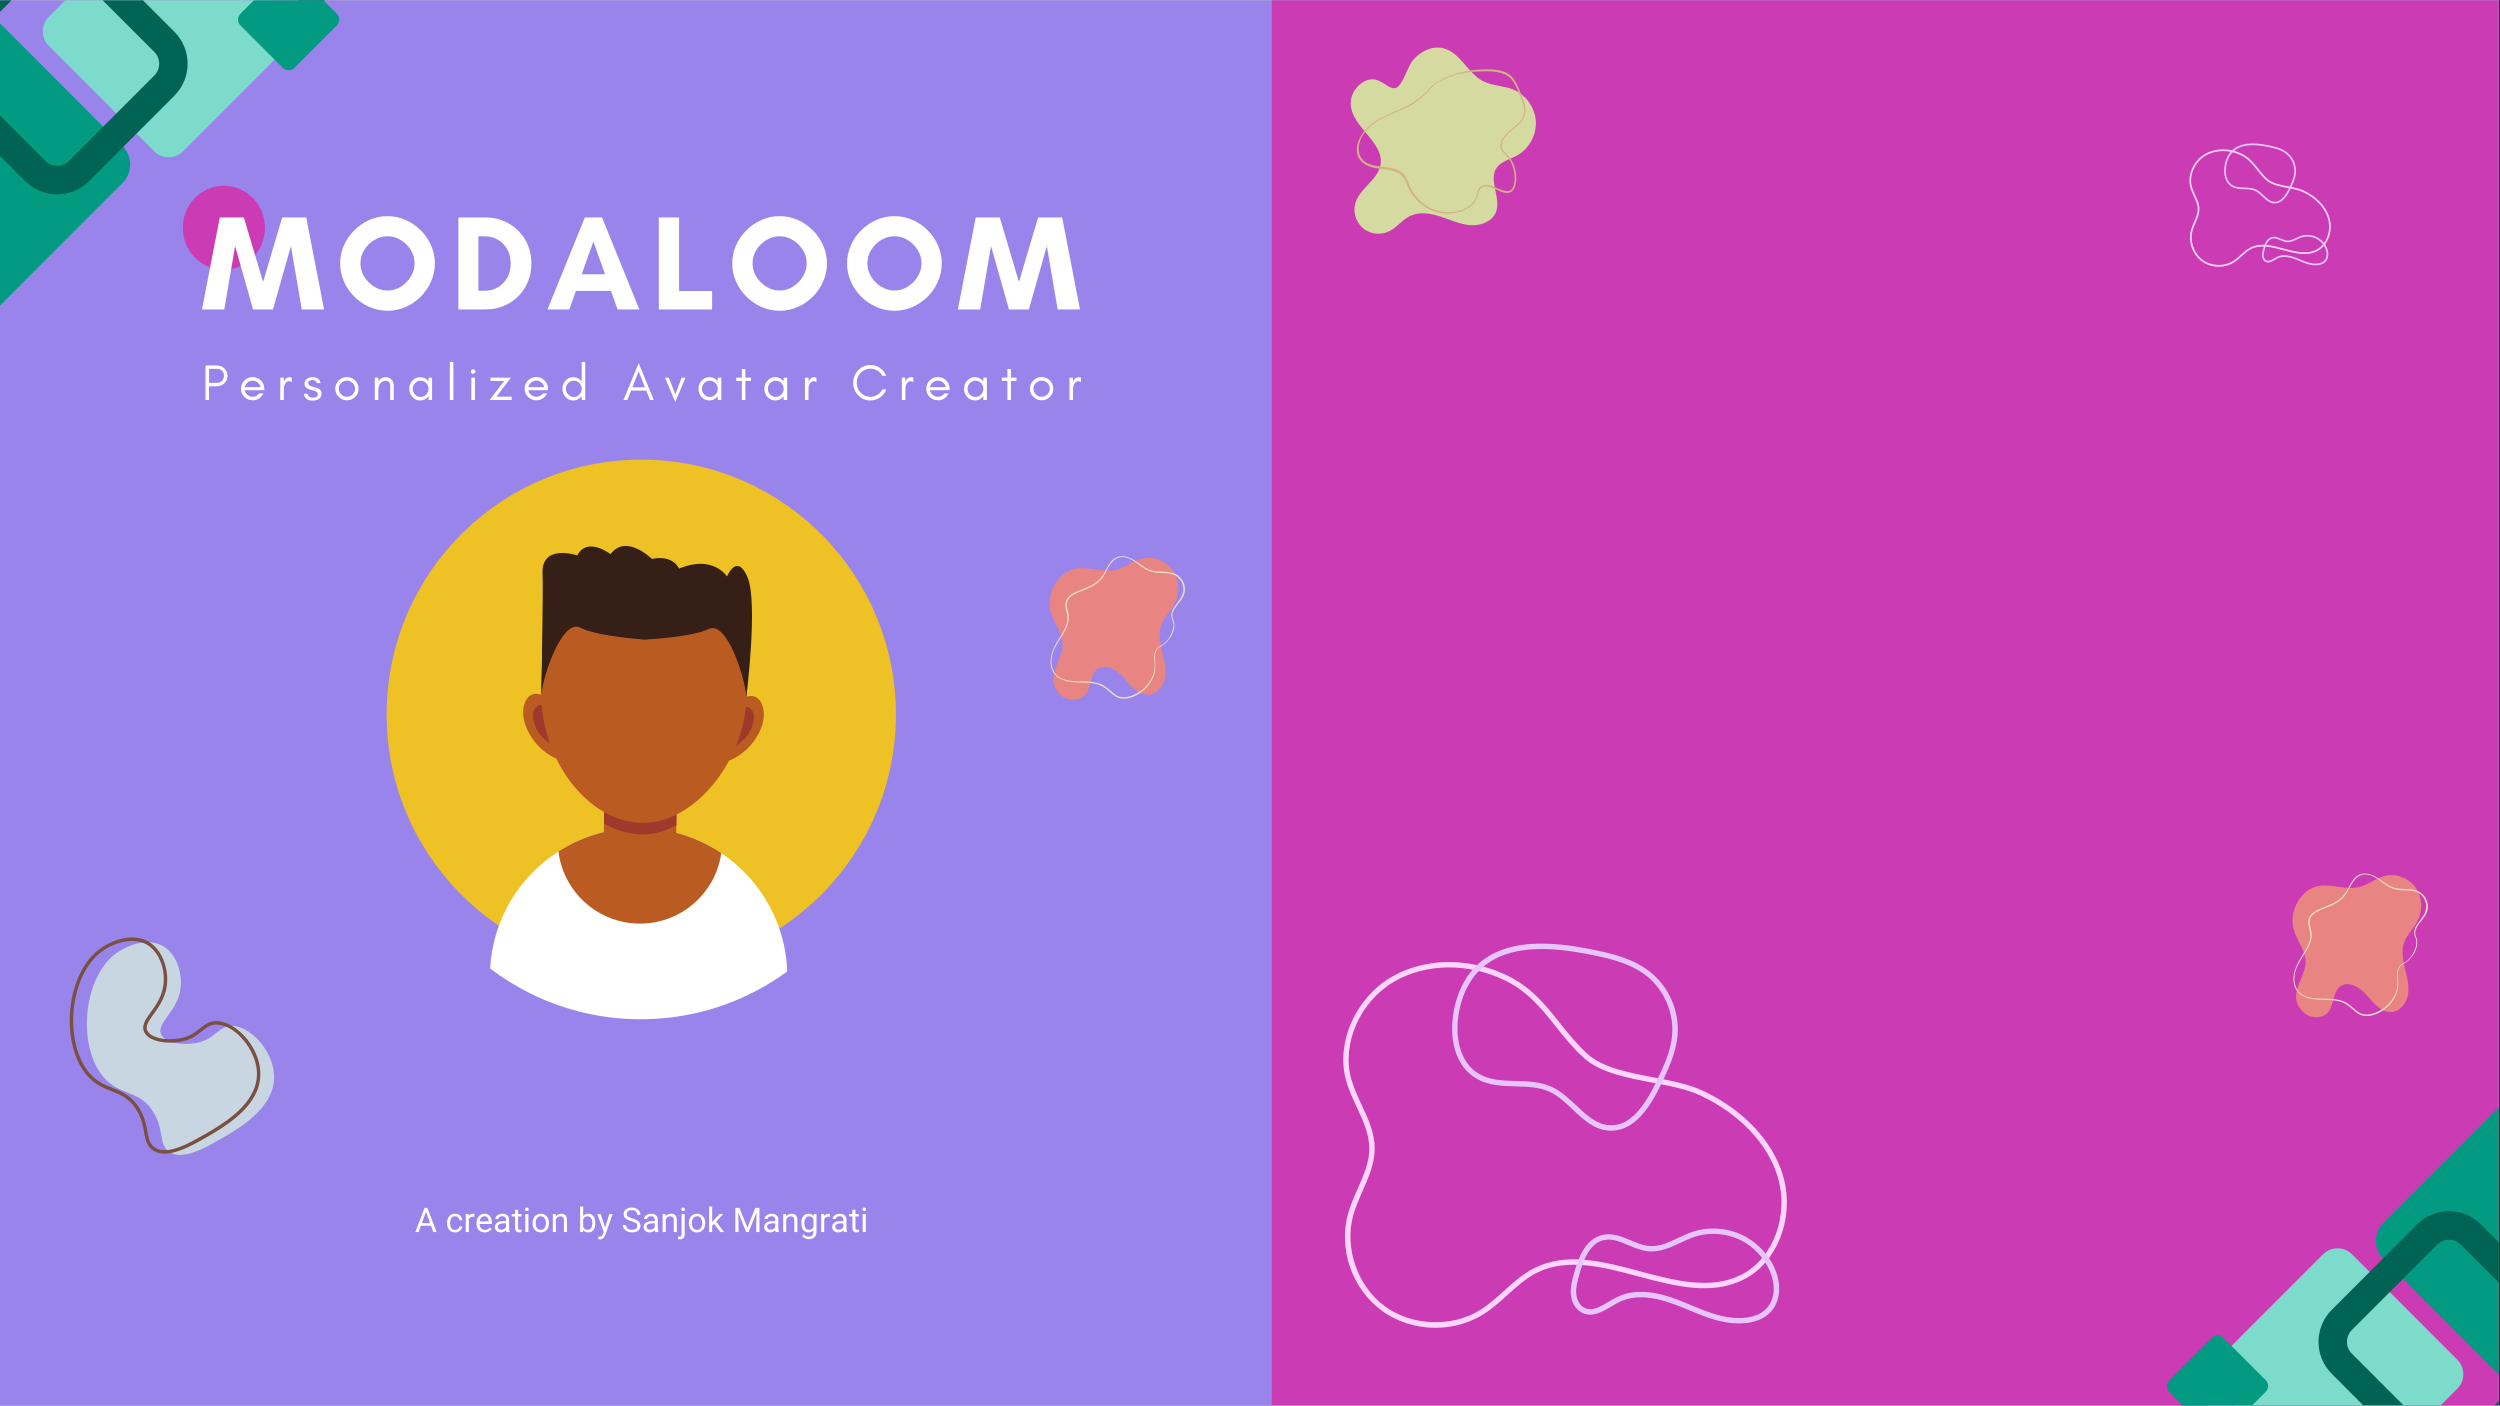 <svg xmlns="http://www.w3.org/2000/svg" xmlns:xlink="http://www.w3.org/1999/xlink" width="1366" zoomAndPan="magnify" viewBox="0 0 1024.5 576" height="768" preserveAspectRatio="xMidYMid meet" version="1.0"><rect x="0" y="0" width="1024.5" height="576" fill="#333333" stroke="none"/><defs><g/><clipPath id="1c99c8b684"><path d="M 0 0.141 L 1024 0.141 L 1024 575.859 L 0 575.859 Z M 0 0.141 " clip-rule="nonzero"/></clipPath><clipPath id="e65778bc1f"><path d="M 521.16 0.141 L 1024 0.141 L 1024 575.859 L 521.16 575.859 Z M 521.16 0.141 " clip-rule="nonzero"/></clipPath><clipPath id="e37d901a0c"><path d="M 105 0.141 L 149.793 0.141 L 149.793 2 L 105 2 Z M 105 0.141 " clip-rule="nonzero"/></clipPath><clipPath id="88206f2294"><path d="M 0 2 L 54 2 L 54 132.008 L 0 132.008 Z M 0 2 " clip-rule="nonzero"/></clipPath><clipPath id="b93a9bc3ac"><path d="M 17 0.141 L 121 0.141 L 121 65 L 17 65 Z M 17 0.141 " clip-rule="nonzero"/></clipPath><clipPath id="312bbb918d"><path d="M 97 0.141 L 140 0.141 L 140 29 L 97 29 Z M 97 0.141 " clip-rule="nonzero"/></clipPath><clipPath id="ba0855df69"><path d="M 0 0.141 L 77 0.141 L 77 80 L 0 80 Z M 0 0.141 " clip-rule="nonzero"/></clipPath><clipPath id="8dff16d213"><path d="M 158 188 L 367.742 188 L 367.742 398 L 158 398 Z M 158 188 " clip-rule="nonzero"/></clipPath><clipPath id="38a55b7fec"><path d="M 200 339 L 323 339 L 323 417.898 L 200 417.898 Z M 200 339 " clip-rule="nonzero"/></clipPath><clipPath id="8e2f4e1760"><path d="M 74.906 76.141 L 108.578 76.141 L 108.578 110.598 L 74.906 110.598 Z M 74.906 76.141 " clip-rule="nonzero"/></clipPath><clipPath id="e65fcdc07b"><path d="M 91.742 76.141 C 82.445 76.141 74.906 83.848 74.906 93.355 C 74.906 102.859 82.445 110.566 91.742 110.566 C 101.039 110.566 108.578 102.859 108.578 93.355 C 108.578 83.848 101.039 76.141 91.742 76.141 Z M 91.742 76.141 " clip-rule="nonzero"/></clipPath><clipPath id="b2d9309a0a"><path d="M 877.254 574 L 922 574 L 922 575.859 L 877.254 575.859 Z M 877.254 574 " clip-rule="nonzero"/></clipPath><clipPath id="03a0923be1"><path d="M 973 444.156 L 1024 444.156 L 1024 574 L 973 574 Z M 973 444.156 " clip-rule="nonzero"/></clipPath><clipPath id="159f03312e"><path d="M 906 511 L 1010 511 L 1010 575.859 L 906 575.859 Z M 906 511 " clip-rule="nonzero"/></clipPath><clipPath id="89e6e92ade"><path d="M 888 547 L 930 547 L 930 575.859 L 888 575.859 Z M 888 547 " clip-rule="nonzero"/></clipPath><clipPath id="ee9e37bfb7"><path d="M 950 496 L 1024 496 L 1024 575.859 L 950 575.859 Z M 950 496 " clip-rule="nonzero"/></clipPath><clipPath id="82a67c0251"><path d="M 28.309 384 L 107 384 L 107 473 L 28.309 473 Z M 28.309 384 " clip-rule="nonzero"/></clipPath><clipPath id="2f08832b02"><path d="M 430 227.043 L 486 227.043 L 486 287 L 430 287 Z M 430 227.043 " clip-rule="nonzero"/></clipPath><clipPath id="9c15004b27"><path d="M 553.273 19 L 629.738 19 L 629.738 96 L 553.273 96 Z M 553.273 19 " clip-rule="nonzero"/></clipPath><clipPath id="d11bb24907"><path d="M 939 357.09 L 995 357.09 L 995 417 L 939 417 Z M 939 357.09 " clip-rule="nonzero"/></clipPath><clipPath id="ab69d73acc"><path d="M 550 394 L 733 394 L 733 544.527 L 550 544.527 Z M 550 394 " clip-rule="nonzero"/></clipPath><clipPath id="8d7d4fa055"><path d="M 897 61 L 956 61 L 956 109.438 L 897 109.438 Z M 897 61 " clip-rule="nonzero"/></clipPath></defs><g clip-path="url(#1c99c8b684)"><path fill="#ffffff" d="M 0 0.141 L 1024 0.141 L 1024 575.859 L 0 575.859 Z M 0 0.141 " fill-opacity="1" fill-rule="nonzero"/><path fill="#9984eb" d="M 0 0.141 L 1024 0.141 L 1024 575.859 L 0 575.859 Z M 0 0.141 " fill-opacity="1" fill-rule="nonzero"/></g><g clip-path="url(#e65778bc1f)"><path fill="#cb3bb3" d="M 521.16 0.141 L 1024 0.141 L 1024 577.621 L 521.16 577.621 Z M 521.16 0.141 " fill-opacity="1" fill-rule="nonzero"/></g><g clip-path="url(#e37d901a0c)"><path fill="#006353" d="M 105.578 -15.953 L 149.797 -15.953 L 135.195 -1.34 C 131.055 2.801 124.309 2.801 120.168 -1.34 Z M 105.578 -15.953 " fill-opacity="1" fill-rule="evenodd"/></g><g clip-path="url(#88206f2294)"><path fill="#029a81" d="M -8.379 132.016 L -8.379 2.801 C -6.859 3.309 -5.438 4.156 -4.238 5.367 L 50.242 59.895 C 54.379 64.027 54.379 70.793 50.242 74.922 L -4.238 129.449 C -5.438 130.66 -6.859 131.508 -8.379 132.016 Z M -8.379 132.016 " fill-opacity="1" fill-rule="evenodd"/></g><g clip-path="url(#b93a9bc3ac)"><path fill="#7ddbcb" d="M 42.836 -15.953 L 95.328 -15.953 L 118.16 6.91 C 121.438 10.18 121.438 15.535 118.16 18.805 L 75.023 61.977 C 71.754 65.262 66.406 65.262 63.137 61.977 L 20.004 18.805 C 16.723 15.535 16.723 10.18 20.004 6.91 Z M 42.836 -15.953 " fill-opacity="1" fill-rule="evenodd"/></g><g clip-path="url(#312bbb918d)"><path fill="#029a81" d="M 98.535 5.637 L 115.879 -11.73 C 117.195 -13.047 119.348 -13.047 120.664 -11.73 L 138.016 5.637 C 139.332 6.957 139.332 9.109 138.016 10.426 L 120.664 27.785 C 119.348 29.102 117.195 29.102 115.879 27.785 L 98.535 10.426 C 97.219 9.109 97.219 6.957 98.535 5.637 Z M 98.535 5.637 " fill-opacity="1" fill-rule="evenodd"/></g><g clip-path="url(#ba0855df69)"><path fill="#006353" d="M 4.309 -15.953 L 42.516 -15.953 L 71.473 13.027 C 78.691 20.254 78.691 31.984 71.473 39.207 L 36.484 74.227 C 29.277 81.453 17.547 81.453 10.34 74.227 L -8.379 55.496 L -8.379 38.984 L 18.582 65.969 C 21.25 68.625 25.574 68.625 28.234 65.969 L 63.23 30.949 C 65.891 28.289 65.891 23.945 63.23 21.289 L 28.234 -13.73 C 25.574 -16.391 21.25 -16.391 18.582 -13.73 L -8.379 13.25 L -8.379 -3.258 Z M 4.309 -15.953 " fill-opacity="1" fill-rule="evenodd"/></g><g clip-path="url(#8dff16d213)"><path fill="#eec124" d="M 263.863 188.367 C 206.234 187.781 159.039 234.051 158.449 291.723 C 157.859 349.391 204.102 396.621 261.73 397.207 C 319.363 397.797 366.551 351.527 367.145 293.855 C 367.734 236.18 321.496 188.953 263.863 188.359 " fill-opacity="1" fill-rule="nonzero"/></g><g clip-path="url(#38a55b7fec)"><path fill="#ffffff" d="M 322.605 398.121 C 317.402 401.926 311.828 405.242 305.949 408.008 C 305.059 408.434 304.152 408.84 303.25 409.23 C 290.48 414.805 276.352 417.836 261.523 417.684 C 246.688 417.531 232.633 414.211 219.977 408.383 C 219.078 407.969 218.18 407.543 217.305 407.105 C 211.477 404.211 205.969 400.781 200.852 396.879 C 201.961 376.695 212.867 359.176 228.84 348.922 C 238.492 342.727 250 339.188 262.32 339.309 C 264.199 339.328 266.062 339.434 267.895 339.621 C 278.086 340.645 287.527 344.188 295.602 349.609 C 302.859 354.477 309.004 360.867 313.594 368.305 C 318.984 377.035 322.227 387.223 322.605 398.121 " fill-opacity="1" fill-rule="nonzero"/></g><path fill="#ba5c21" d="M 295.594 349.609 C 294.598 356.637 291.43 362.973 286.785 367.895 C 280.566 374.504 271.715 378.594 261.922 378.492 C 246.234 378.332 233.164 367.461 229.57 352.887 C 229.25 351.598 229.004 350.273 228.84 348.922 C 238.492 342.727 249.996 339.188 262.32 339.316 C 264.199 339.336 266.062 339.434 267.895 339.621 C 268.215 339.652 268.531 339.688 268.844 339.727 C 269.043 339.746 269.238 339.766 269.43 339.801 C 269.648 339.82 269.867 339.855 270.082 339.887 C 270.215 339.898 270.352 339.922 270.484 339.941 C 270.68 339.965 270.879 340 271.078 340.027 C 271.23 340.055 271.383 340.078 271.543 340.102 C 271.676 340.121 271.809 340.141 271.941 340.172 C 272.168 340.207 272.387 340.246 272.613 340.277 C 273.574 340.457 274.539 340.656 275.488 340.879 C 275.703 340.926 275.914 340.977 276.129 341.023 C 276.246 341.059 276.367 341.082 276.484 341.125 C 276.711 341.176 276.945 341.23 277.164 341.297 C 277.203 341.297 277.238 341.309 277.262 341.316 C 277.551 341.391 277.836 341.461 278.113 341.551 C 278.418 341.629 278.711 341.715 279.004 341.801 C 279.344 341.902 279.676 342 280.016 342.109 C 280.273 342.188 280.531 342.273 280.793 342.359 C 280.957 342.414 281.125 342.473 281.285 342.527 C 281.555 342.621 281.828 342.711 282.094 342.805 C 282.426 342.926 282.75 343.039 283.07 343.164 C 283.098 343.18 283.117 343.184 283.137 343.191 C 283.477 343.312 283.809 343.445 284.141 343.57 C 284.387 343.676 284.633 343.77 284.883 343.875 C 285.543 344.148 286.18 344.422 286.816 344.707 C 287.098 344.84 287.375 344.969 287.648 345.102 C 287.902 345.215 288.152 345.332 288.406 345.457 C 288.633 345.57 288.859 345.68 289.086 345.797 C 289.297 345.898 289.504 346.012 289.707 346.117 C 289.84 346.184 289.973 346.25 290.105 346.324 C 290.66 346.609 291.195 346.91 291.723 347.207 C 291.914 347.312 292.113 347.434 292.301 347.539 C 292.418 347.613 292.539 347.68 292.66 347.746 L 293.109 348.02 C 293.262 348.113 293.418 348.211 293.57 348.305 C 293.66 348.363 293.762 348.426 293.863 348.484 C 294.148 348.656 294.426 348.832 294.699 349.016 C 295.004 349.211 295.305 349.41 295.594 349.609 " fill-opacity="1" fill-rule="nonzero"/><path fill="#ba5c21" d="M 277.328 322.738 L 277.031 351.949 C 276.953 359.336 270.852 365.328 263.469 365.254 L 260.641 365.219 C 253.258 365.148 247.285 359.035 247.363 351.648 L 247.664 322.438 C 247.734 315.051 253.836 309.074 261.219 309.152 L 264.043 309.18 C 271.422 309.254 277.402 315.359 277.328 322.738 " fill-opacity="1" fill-rule="nonzero"/><path fill="#9e392b" d="M 277.328 322.738 L 277.172 338.199 C 272.73 340.613 268.043 341.988 263.289 341.934 C 257.688 341.883 252.359 340.266 247.512 337.5 L 247.664 322.438 C 247.734 315.051 253.836 309.074 261.219 309.152 L 264.043 309.18 C 271.422 309.254 277.402 315.359 277.328 322.738 " fill-opacity="1" fill-rule="nonzero"/><path fill="#ba5c21" d="M 298.777 311.699 C 298.777 311.699 305.754 309.398 310.281 301.699 C 315.191 293.328 312.215 288.051 311.27 286.906 C 308.684 283.773 304.633 285.73 303.961 286.824 C 303.281 287.93 293.484 305.316 298.777 311.699 " fill-opacity="1" fill-rule="nonzero"/><path fill="#9e392b" d="M 305.828 289.605 C 305.828 289.605 310.227 290.219 308.613 296.406 C 306.996 302.598 302.898 305.012 297.328 308.129 C 291.762 311.242 300.273 290.809 305.828 289.605 " fill-opacity="1" fill-rule="nonzero"/><path fill="#ba5c21" d="M 228.242 310.977 C 228.242 310.977 221.312 308.535 216.953 300.742 C 212.207 292.27 215.289 287.059 216.262 285.934 C 218.906 282.855 222.918 284.891 223.57 286.008 C 224.223 287.117 233.668 304.707 228.242 310.977 " fill-opacity="1" fill-rule="nonzero"/><path fill="#9e392b" d="M 221.648 288.746 C 221.648 288.746 217.238 289.266 218.727 295.488 C 220.207 301.707 224.262 304.207 229.762 307.438 C 235.27 310.664 227.172 290.062 221.648 288.746 " fill-opacity="1" fill-rule="nonzero"/><path fill="#351f16" d="M 222.34 235.461 C 222.641 240.273 221.883 284.652 221.883 284.652 L 305.867 285.508 C 305.867 285.508 310.699 246.996 306.367 236.648 C 302.035 226.297 297.934 236.23 297.934 236.23 C 297.934 236.23 292.148 227.137 278.246 233.031 C 278.246 233.031 276.105 227.25 267.125 229.043 C 267.125 229.043 256.598 218.52 250.195 227.094 C 250.195 227.094 240.641 219.68 236.574 227.621 C 236.574 227.621 221.516 222.48 222.34 235.461 " fill-opacity="1" fill-rule="nonzero"/><path fill="#ba5c21" d="M 305.867 285.508 C 306.129 260.023 287.535 239.172 264.348 238.938 C 241.152 238.699 222.141 259.164 221.883 284.652 C 221.625 310.137 240.148 336.973 263.336 337.207 C 285.137 337.434 305.609 310.781 305.867 285.508 " fill-opacity="1" fill-rule="nonzero"/><path fill="#351f16" d="M 305.66 246.617 L 269.062 233.938 L 265.305 233.902 L 263.402 233.879 L 259.641 233.844 L 222.793 245.766 L 221.797 284.652 C 222.758 276.008 230.535 253.492 237.801 257.223 C 243.711 260.254 257.961 261.617 263.109 262.023 L 263.109 262.137 C 263.109 262.137 263.457 262.125 264.062 262.09 C 264.664 262.137 265.012 262.156 265.012 262.156 L 265.02 262.043 C 270.176 261.746 284.453 260.676 290.414 257.762 C 297.762 254.184 305.078 276.844 305.867 285.508 L 305.66 246.617 " fill-opacity="1" fill-rule="nonzero"/><g clip-path="url(#8e2f4e1760)"><g clip-path="url(#e65fcdc07b)"><path fill="#cb3bb3" d="M 74.906 76.141 L 108.578 76.141 L 108.578 110.598 L 74.906 110.598 Z M 74.906 76.141 " fill-opacity="1" fill-rule="nonzero"/></g></g><path fill="#ffffff" d="M 132.816 126.809 L 123.656 126.809 L 119.227 100.824 L 111.867 126.809 L 103.703 126.809 L 96.344 100.824 L 91.914 126.809 L 82.758 126.809 L 90.078 89.113 L 99.938 89.113 L 107.805 115.562 L 115.633 89.113 L 125.492 89.113 Z M 132.816 126.809 " fill-opacity="1" fill-rule="nonzero"/><path fill="#ffffff" d="M 169.895 107.91 C 169.895 105.949 169.371 104.125 168.332 102.445 C 167.301 100.766 165.938 99.414 164.25 98.387 C 162.57 97.344 160.758 96.824 158.805 96.824 C 156.875 96.824 155.059 97.344 153.355 98.387 C 151.664 99.414 150.297 100.766 149.258 102.445 C 148.227 104.125 147.715 105.949 147.715 107.91 C 147.715 109.84 148.227 111.656 149.258 113.359 C 150.297 115.051 151.664 116.422 153.355 117.477 C 155.059 118.531 156.875 119.059 158.805 119.059 C 160.758 119.059 162.57 118.531 164.25 117.477 C 165.938 116.422 167.301 115.051 168.332 113.359 C 169.371 111.656 169.895 109.84 169.895 107.91 Z M 178.211 107.969 C 178.211 110.547 177.688 113.016 176.648 115.367 C 175.617 117.711 174.207 119.781 172.41 121.578 C 170.617 123.363 168.551 124.773 166.223 125.812 C 163.902 126.836 161.43 127.355 158.805 127.355 C 156.211 127.355 153.746 126.836 151.402 125.812 C 149.062 124.773 146.992 123.363 145.195 121.578 C 143.398 119.781 141.98 117.711 140.941 115.367 C 139.91 113.016 139.398 110.547 139.398 107.969 C 139.398 105.344 139.91 102.863 140.941 100.531 C 141.98 98.203 143.398 96.148 145.195 94.363 C 146.992 92.566 149.062 91.156 151.402 90.129 C 153.746 89.086 156.211 88.566 158.805 88.566 C 161.43 88.566 163.902 89.086 166.223 90.129 C 168.551 91.156 170.617 92.566 172.41 94.363 C 174.207 96.148 175.617 98.203 176.648 100.531 C 177.688 102.863 178.211 105.344 178.211 107.969 Z M 178.211 107.969 " fill-opacity="1" fill-rule="nonzero"/><path fill="#ffffff" d="M 196.059 119.156 L 198.539 119.156 C 200.688 119.156 202.559 118.664 204.16 117.672 C 205.773 116.672 207.031 115.324 207.93 113.633 C 208.836 111.93 209.297 110.039 209.297 107.969 C 209.297 105.863 208.836 103.969 207.93 102.289 C 207.031 100.609 205.773 99.281 204.16 98.309 C 202.559 97.32 200.688 96.824 198.539 96.824 L 196.059 96.824 Z M 187.84 89.113 L 199.047 89.113 C 201.699 89.113 204.16 89.594 206.426 90.559 C 208.699 91.523 210.691 92.855 212.398 94.559 C 214.102 96.254 215.426 98.242 216.363 100.531 C 217.301 102.824 217.77 105.305 217.77 107.969 C 217.77 110.625 217.301 113.098 216.363 115.387 C 215.426 117.684 214.109 119.68 212.418 121.383 C 210.742 123.074 208.754 124.402 206.465 125.363 C 204.172 126.332 201.699 126.809 199.047 126.809 L 187.84 126.809 Z M 187.84 89.113 " fill-opacity="1" fill-rule="nonzero"/><path fill="#ffffff" d="M 247.934 112.402 L 243.168 98.988 L 238.387 112.402 Z M 262.008 126.809 L 253.086 126.809 L 250.371 119.215 L 236.004 119.215 L 233.289 126.809 L 224.367 126.809 L 239.672 89.113 L 246.703 89.113 Z M 262.008 126.809 " fill-opacity="1" fill-rule="nonzero"/><path fill="#ffffff" d="M 269.98 126.809 L 269.98 89.113 L 278.297 89.113 L 278.297 119.273 L 291.824 119.273 L 291.824 126.809 Z M 269.98 126.809 " fill-opacity="1" fill-rule="nonzero"/><path fill="#ffffff" d="M 330.57 107.91 C 330.57 105.949 330.047 104.125 329.008 102.445 C 327.98 100.766 326.617 99.414 324.93 98.387 C 323.25 97.344 321.434 96.824 319.48 96.824 C 317.555 96.824 315.738 97.344 314.035 98.387 C 312.34 99.414 310.973 100.766 309.934 102.445 C 308.902 104.125 308.391 105.949 308.391 107.91 C 308.391 109.84 308.902 111.656 309.934 113.359 C 310.973 115.051 312.34 116.422 314.035 117.477 C 315.738 118.531 317.555 119.059 319.48 119.059 C 321.434 119.059 323.25 118.531 324.93 117.477 C 326.617 116.422 327.98 115.051 329.008 113.359 C 330.047 111.656 330.57 109.84 330.57 107.91 Z M 338.887 107.969 C 338.887 110.547 338.367 113.016 337.324 115.367 C 336.297 117.711 334.887 119.781 333.09 121.578 C 331.293 123.363 329.227 124.773 326.898 125.812 C 324.582 126.836 322.105 127.355 319.48 127.355 C 316.891 127.355 314.426 126.836 312.082 125.812 C 309.738 124.773 307.668 123.363 305.875 121.578 C 304.078 119.781 302.656 117.711 301.617 115.367 C 300.586 113.016 300.074 110.547 300.074 107.969 C 300.074 105.344 300.586 102.863 301.617 100.531 C 302.656 98.203 304.078 96.148 305.875 94.363 C 307.668 92.566 309.738 91.156 312.082 90.129 C 314.426 89.086 316.891 88.566 319.48 88.566 C 322.105 88.566 324.582 89.086 326.898 90.129 C 329.227 91.156 331.293 92.566 333.09 94.363 C 334.887 96.148 336.297 98.203 337.324 100.531 C 338.367 102.863 338.887 105.344 338.887 107.969 Z M 338.887 107.969 " fill-opacity="1" fill-rule="nonzero"/><path fill="#ffffff" d="M 377.625 107.91 C 377.625 105.949 377.105 104.125 376.062 102.445 C 375.035 100.766 373.672 99.414 371.984 98.387 C 370.305 97.344 368.488 96.824 366.535 96.824 C 364.609 96.824 362.793 97.344 361.09 98.387 C 359.395 99.414 358.031 100.766 356.988 102.445 C 355.961 104.125 355.449 105.949 355.449 107.91 C 355.449 109.84 355.961 111.656 356.988 113.359 C 358.031 115.051 359.395 116.422 361.09 117.477 C 362.793 118.531 364.609 119.059 366.535 119.059 C 368.488 119.059 370.305 118.531 371.984 117.477 C 373.672 116.422 375.035 115.051 376.062 113.359 C 377.105 111.656 377.625 109.84 377.625 107.91 Z M 385.941 107.969 C 385.941 110.547 385.422 113.016 384.383 115.367 C 383.352 117.711 381.941 119.781 380.145 121.578 C 378.348 123.363 376.285 124.773 373.957 125.812 C 371.637 126.836 369.164 127.355 366.535 127.355 C 363.945 127.355 361.48 126.836 359.137 125.812 C 356.793 124.773 354.727 123.363 352.93 121.578 C 351.133 119.781 349.711 117.711 348.672 115.367 C 347.645 113.016 347.129 110.547 347.129 107.969 C 347.129 105.344 347.645 102.863 348.672 100.531 C 349.711 98.203 351.133 96.148 352.93 94.363 C 354.727 92.566 356.793 91.156 359.137 90.129 C 361.48 89.086 363.945 88.566 366.535 88.566 C 369.164 88.566 371.637 89.086 373.957 90.129 C 376.285 91.156 378.348 92.566 380.145 94.363 C 381.941 96.148 383.352 98.203 384.383 100.531 C 385.422 102.863 385.941 105.344 385.941 107.969 Z M 385.941 107.969 " fill-opacity="1" fill-rule="nonzero"/><path fill="#ffffff" d="M 442.586 126.809 L 433.43 126.809 L 428.996 100.824 L 421.637 126.809 L 413.477 126.809 L 406.117 100.824 L 401.684 126.809 L 392.527 126.809 L 399.848 89.113 L 409.707 89.113 L 417.574 115.562 L 425.406 89.113 L 435.266 89.113 Z M 442.586 126.809 " fill-opacity="1" fill-rule="nonzero"/><g clip-path="url(#b2d9309a0a)"><path fill="#006353" d="M 921.43 591.957 L 877.215 591.957 L 891.816 577.34 C 895.953 573.199 902.703 573.199 906.84 577.34 Z M 921.43 591.957 " fill-opacity="1" fill-rule="evenodd"/></g><g clip-path="url(#03a0923be1)"><path fill="#029a81" d="M 1035.387 443.984 L 1035.387 573.199 C 1033.871 572.691 1032.449 571.844 1031.25 570.633 L 976.77 516.105 C 972.633 511.977 972.633 505.211 976.77 501.078 L 1031.25 446.551 C 1032.449 445.34 1033.871 444.492 1035.387 443.984 Z M 1035.387 443.984 " fill-opacity="1" fill-rule="evenodd"/></g><g clip-path="url(#159f03312e)"><path fill="#7ddbcb" d="M 984.176 591.957 L 931.684 591.957 L 908.852 569.094 C 905.57 565.82 905.57 560.465 908.852 557.195 L 951.988 514.023 C 955.254 510.738 960.605 510.738 963.871 514.023 L 1007.008 557.195 C 1010.289 560.465 1010.289 565.82 1007.008 569.094 Z M 984.176 591.957 " fill-opacity="1" fill-rule="evenodd"/></g><g clip-path="url(#89e6e92ade)"><path fill="#029a81" d="M 928.473 570.363 L 911.133 587.73 C 909.816 589.047 907.664 589.047 906.348 587.73 L 888.996 570.363 C 887.68 569.043 887.68 566.891 888.996 565.574 L 906.348 548.219 C 907.664 546.898 909.816 546.898 911.133 548.219 L 928.473 565.574 C 929.789 566.891 929.789 569.043 928.473 570.363 Z M 928.473 570.363 " fill-opacity="1" fill-rule="evenodd"/></g><g clip-path="url(#ee9e37bfb7)"><path fill="#006353" d="M 1022.703 591.957 L 984.492 591.957 L 955.539 562.973 C 948.32 555.75 948.32 544.016 955.539 536.793 L 990.523 501.773 C 997.73 494.547 1009.465 494.547 1016.672 501.773 L 1035.387 520.508 L 1035.387 537.016 L 1008.43 510.035 C 1005.762 507.375 1001.434 507.375 998.777 510.035 L 963.777 545.051 C 961.121 547.711 961.121 552.055 963.777 554.711 L 998.777 589.73 C 1001.434 592.391 1005.762 592.391 1008.43 589.73 L 1035.387 562.75 L 1035.387 579.258 Z M 1022.703 591.957 " fill-opacity="1" fill-rule="evenodd"/></g><path fill="#c8d6e1" d="M 43.785 442.855 C 50.156 448.93 57.23 447.074 62.613 455.348 C 67.484 462.836 64.797 469.145 69.484 472.129 C 74.848 475.547 83.605 470.609 88.984 467.578 C 97.594 462.723 113.016 454.031 112.312 440.496 C 111.781 430.215 102.086 419.922 94.484 420.406 C 89.309 420.738 88.191 425.863 80.586 427.383 C 75.352 428.43 67.762 427.629 66.035 423.859 C 63.801 418.988 73.691 414.258 74.145 403.41 C 74.375 397.855 72.129 390.711 66.727 387.668 C 60.535 384.176 52.309 387.262 47.75 390.551 C 33.191 401.047 31.551 431.191 43.785 442.855 " fill-opacity="1" fill-rule="nonzero"/><g clip-path="url(#82a67c0251)"><path fill="#7a5040" d="M 105.285 441.004 C 105.035 445.387 102.973 449.328 100.16 452.617 C 97.254 456.012 93.656 458.754 89.934 461.18 C 86.609 463.348 83.141 465.312 79.652 467.199 C 77.633 468.293 75.559 469.312 73.398 470.102 C 71.426 470.824 69.316 471.398 67.199 471.332 C 66.242 471.301 65.281 471.121 64.402 470.738 C 63.641 470.406 62.863 469.859 62.387 469.297 C 61.312 468.039 60.93 466.359 60.621 464.719 C 60.207 462.539 59.855 460.352 59.117 458.25 C 58.215 455.668 56.809 453.207 54.945 451.203 C 53.367 449.5 51.484 448.195 49.395 447.195 C 47.48 446.281 45.465 445.609 43.531 444.738 C 41.465 443.805 39.566 442.621 37.914 441.059 C 34.844 438.113 32.883 434.18 31.664 430.145 C 30.293 425.602 29.82 420.762 30.055 416.027 C 30.289 411.203 31.234 406.375 33.035 401.891 C 34.691 397.773 37.105 393.836 40.508 390.941 C 43.785 388.148 48.035 386.203 52.32 385.711 C 54.59 385.449 56.934 385.633 59.047 386.547 C 61.555 387.629 63.469 389.645 64.789 392.004 C 67.375 396.621 67.883 402.551 66.02 407.508 C 65.23 409.598 64.078 411.512 62.809 413.336 C 61.723 414.895 60.523 416.395 59.605 418.059 C 58.887 419.367 58.434 420.836 58.844 422.316 C 59.43 424.422 61.539 425.691 63.48 426.34 C 66.062 427.211 68.871 427.406 71.578 427.215 C 74.473 427.012 77.293 426.273 79.789 424.773 C 81.695 423.625 83.25 421.992 85.148 420.848 C 86.82 419.844 88.715 419.676 90.578 420.078 C 94.785 420.992 98.359 424.281 100.84 427.656 C 103.625 431.457 105.562 436.219 105.285 441.004 Z M 96.941 421.645 C 93.66 419.18 89.051 417.266 85.078 419.27 C 83.078 420.277 81.512 421.926 79.668 423.16 C 77.285 424.758 74.547 425.543 71.707 425.773 C 69.062 425.988 66.234 425.844 63.727 424.918 C 62.73 424.555 61.723 424.051 60.996 423.258 C 60.703 422.941 60.461 422.578 60.305 422.188 C 60.152 421.797 60.137 421.723 60.105 421.328 C 60.102 421.246 60.098 421.164 60.098 421.082 C 60.098 421.07 60.098 421.051 60.098 421.035 C 60.098 421.008 60.102 420.98 60.102 420.957 C 60.121 420.789 60.141 420.625 60.172 420.457 C 60.246 420.102 60.297 419.945 60.461 419.555 C 60.785 418.785 61.168 418.164 61.609 417.5 C 62.734 415.82 63.984 414.23 65.062 412.516 C 66.387 410.406 67.457 408.164 68.047 405.734 C 68.691 403.07 68.699 400.258 68.207 397.562 C 67.203 392.094 64.051 386.555 58.469 384.812 C 53.84 383.367 48.738 384.531 44.504 386.645 C 40.477 388.656 37.188 391.684 34.746 395.461 C 32.102 399.555 30.418 404.219 29.477 408.988 C 28.508 413.887 28.309 418.977 28.926 423.938 C 29.504 428.598 30.812 433.23 33.195 437.301 C 34.242 439.09 35.52 440.734 37.016 442.172 C 38.789 443.848 40.871 445.117 43.09 446.105 C 45.043 446.973 47.074 447.652 48.996 448.59 C 51.082 449.609 52.957 450.984 54.441 452.785 C 56.18 454.887 57.414 457.344 58.168 459.961 C 58.754 462.004 59.004 464.113 59.473 466.18 C 59.875 467.938 60.547 469.625 61.926 470.848 C 65.348 473.879 70.469 472.754 74.312 471.285 C 78.336 469.746 82.094 467.516 85.816 465.363 C 89.605 463.172 93.328 460.816 96.688 457.996 C 100.16 455.078 103.355 451.605 105.188 447.398 C 107.125 442.945 107.141 438.051 105.543 433.488 C 103.922 428.867 100.863 424.59 96.941 421.645 " fill-opacity="1" fill-rule="nonzero"/></g><path fill="#e88481" d="M 434.281 284.477 C 437 287.312 442.18 287.762 444.703 284.801 C 447.293 281.773 446.516 276.492 449.75 274.176 C 453.18 271.727 457.969 274.691 460.688 277.91 C 463.469 281.129 466.641 285.059 470.848 284.672 C 474.406 284.348 476.996 280.871 477.516 277.332 C 478.031 273.789 477.062 270.312 476.219 266.836 C 475.379 263.359 474.73 259.688 475.832 256.34 C 476.996 252.926 479.844 250.414 481.461 247.195 C 483.598 242.945 483.34 237.602 480.621 233.738 C 477.902 229.875 472.789 227.75 468.195 228.844 C 464.375 229.746 461.207 232.578 457.387 233.48 C 451.82 234.832 445.867 231.871 440.301 233.16 C 433.961 234.641 429.883 241.465 430.141 247.969 C 430.465 254.664 436.484 259.367 435.383 265.676 C 434.281 272.242 428.137 277.973 434.281 284.477 Z M 434.281 284.477 " fill-opacity="1" fill-rule="nonzero"/><g clip-path="url(#2f08832b02)"><path fill="#eadbc5" d="M 477.254 263.551 C 476.414 264.258 475.312 264.645 474.473 265.355 C 473.566 266.125 473.18 267.223 473.047 268.316 C 472.855 269.797 473.18 271.344 473.18 272.824 C 473.18 274.238 472.918 275.594 472.402 276.879 C 471.367 279.52 469.426 281.773 467.094 283.383 C 464.57 285.059 460.883 286.539 457.969 285.188 C 456.609 284.543 455.512 283.383 454.344 282.418 C 453.309 281.582 452.273 280.809 451.043 280.293 C 448.195 279.199 445.027 279.199 442.051 279.199 C 439.137 279.133 435.836 278.941 433.441 277.008 C 430.984 275.012 430.531 271.598 431.176 268.637 C 431.887 265.484 433.895 262.777 435.578 260.008 C 437.195 257.305 438.555 254.535 437.844 251.383 C 437.52 249.77 436.809 248.031 437.453 246.359 C 437.973 245.07 439.137 244.168 440.301 243.523 C 442.762 242.238 445.543 241.594 447.938 240.113 C 449.168 239.402 450.27 238.504 451.238 237.473 C 452.211 236.312 452.922 235.027 453.57 233.672 C 455.121 230.777 457.191 227.684 461.012 228.395 C 464.312 228.973 466.578 231.613 469.293 233.223 C 470.523 233.93 471.82 234.445 473.18 234.641 C 474.859 234.898 476.543 234.77 478.227 234.898 C 479.844 235.027 481.461 235.477 482.691 236.57 C 483.793 237.535 484.566 238.824 484.828 240.305 C 485.344 242.883 483.984 245.07 482.496 247.004 C 481.332 248.547 479.91 250.285 479.973 252.281 C 479.973 253.379 480.684 254.215 480.816 255.309 C 481.074 256.855 480.621 258.527 479.91 259.879 C 479.262 261.297 478.355 262.52 477.254 263.551 C 477.062 263.68 477.32 263.871 477.449 263.742 C 479.52 261.875 481.203 259.172 481.266 256.34 C 481.266 255.695 481.203 255.051 481.008 254.406 C 480.816 253.828 480.492 253.379 480.426 252.734 C 480.297 251.574 480.75 250.48 481.332 249.512 C 482.562 247.516 484.375 245.973 485.215 243.719 C 486.121 241.207 485.41 238.375 483.531 236.508 C 481.203 234.125 477.969 234.316 474.859 234.188 C 472.984 234.125 471.301 233.738 469.684 232.836 C 468.258 232 466.965 230.969 465.605 230.066 C 463.211 228.457 459.977 227.043 457.191 228.586 C 454.41 230.133 453.504 233.352 451.82 235.863 C 449.945 238.762 446.773 240.242 443.668 241.465 C 441.336 242.367 438.426 243.27 437.129 245.648 C 436.418 246.875 436.484 248.289 436.809 249.641 C 437.195 251.508 437.715 253.184 437.262 255.117 C 436.355 258.594 433.895 261.492 432.277 264.645 C 430.984 267.285 430.078 270.246 430.723 273.211 C 431.305 275.977 433.312 277.91 435.965 278.812 C 438.879 279.777 442.051 279.648 445.09 279.777 C 446.84 279.84 448.586 280.035 450.203 280.613 C 451.82 281.129 453.117 282.094 454.344 283.191 C 455.445 284.156 456.547 285.188 457.906 285.828 C 459.328 286.41 460.816 286.473 462.305 286.152 C 465.152 285.574 467.742 283.961 469.746 281.902 C 471.625 279.906 472.984 277.461 473.371 274.754 C 473.566 273.34 473.438 271.855 473.371 270.441 C 473.242 268.766 473.242 266.898 474.602 265.609 C 474.926 265.289 475.379 265.098 475.832 264.84 C 476.414 264.516 476.93 264.129 477.449 263.68 C 477.516 263.613 477.383 263.422 477.254 263.551 Z M 477.254 263.551 " fill-opacity="1" fill-rule="nonzero"/></g><g clip-path="url(#9c15004b27)"><path fill="#d4daa0" d="M 560.625 32.754 C 556.387 34.051 553.273 38.449 553.535 42.848 C 554.051 52.25 567.375 58.289 565.73 67.605 C 564.605 73.73 557.426 77.008 555.523 82.961 C 554.312 86.582 555.523 90.809 558.379 93.398 C 561.23 95.898 565.645 96.504 569.102 94.863 C 572.391 93.312 574.641 90.035 577.926 88.48 C 581.73 86.668 586.316 87.445 590.293 88.738 C 594.273 90.035 598.254 91.934 602.492 92.277 C 606.73 92.621 611.484 90.809 613.043 86.93 C 615.293 81.148 609.844 73.902 613.301 68.812 C 615.117 66.141 618.664 65.363 621.52 63.809 C 626.535 61.137 629.738 55.355 629.391 49.664 C 629.043 43.969 625.152 38.621 619.789 36.551 C 615.898 35.086 611.484 35.172 607.766 33.273 C 601.453 29.996 598.34 21.367 591.332 19.73 C 586.75 18.695 581.992 21.109 578.965 24.734 C 576.801 27.32 574.641 35.688 571.699 36.121 C 568.496 36.551 565.559 31.289 560.625 32.754 Z M 560.625 32.754 " fill-opacity="1" fill-rule="nonzero"/></g><path fill="#d2b37f" d="M 588.824 33.703 C 587.613 34.48 586.488 35.344 585.539 36.379 C 584.672 37.328 583.895 38.277 582.941 39.137 C 579.484 42.242 575.332 44.141 571.094 45.953 C 567.285 47.594 563.48 49.316 560.453 52.25 C 557.859 54.754 555.695 58.375 556.043 62.172 C 556.387 66.051 559.676 68.035 563.223 68.812 C 566.941 69.59 571.699 69.156 574.551 72.09 C 576.109 73.645 576.543 75.973 577.492 77.785 C 578.445 79.508 579.57 80.977 580.953 82.355 C 583.633 84.945 587.094 86.844 590.812 87.359 C 594.188 87.793 597.82 87.359 600.848 85.723 C 602.23 85.031 603.441 83.996 604.395 82.789 C 604.914 82.012 605.344 81.148 605.605 80.199 C 605.863 79.336 605.949 78.301 606.469 77.527 C 608.547 74.68 612.871 77.613 615.117 78.562 C 617.367 79.422 619.617 79.422 620.656 76.922 C 621.867 74.074 621.434 70.453 620.395 67.691 C 619.789 65.965 618.84 64.5 617.539 63.207 C 616.848 62.516 615.984 61.91 615.637 60.965 C 615.207 60.016 615.379 58.895 615.723 57.945 C 617.453 53.891 622.383 52.336 624.375 48.453 C 626.105 44.918 624.289 40.777 622.902 37.5 C 621.691 34.566 620.48 31.547 617.539 29.91 C 615.379 28.785 612.871 28.527 610.449 28.441 C 604.824 28.27 598.859 29.133 593.668 31.289 C 591.938 31.891 590.383 32.754 588.824 33.703 C 588.738 33.789 588.824 34.051 588.996 33.961 C 594.621 30.34 601.453 29.305 608.027 29.219 C 612.609 29.133 617.715 29.477 620.309 33.703 C 621.262 35.258 621.867 36.895 622.645 38.535 C 623.508 40.434 624.289 42.418 624.547 44.488 C 624.805 46.902 624.027 48.801 622.297 50.438 C 620.828 51.906 619.098 53.113 617.629 54.578 C 615.551 56.562 613.562 59.582 615.812 62.172 C 617.109 63.637 618.406 64.844 619.27 66.656 C 620.051 68.383 620.566 70.191 620.656 72.09 C 620.828 74.246 620.566 78.562 617.453 78.301 C 614.773 78.129 612.438 76.145 609.758 75.801 C 608.633 75.629 607.422 75.887 606.555 76.664 C 605.43 77.699 605.52 79.25 605 80.543 C 603.789 84.254 599.895 86.152 596.262 86.758 C 588.305 88.051 580.867 83.477 577.668 76.145 C 576.887 74.422 576.457 72.609 575.07 71.227 C 573.859 70.105 572.305 69.418 570.746 68.984 C 567.199 68.121 563.395 68.469 560.105 66.742 C 555.867 64.5 556.215 59.324 558.289 55.699 C 560.281 52.336 563.652 49.922 567.199 48.195 C 570.918 46.297 574.984 45.004 578.617 42.848 C 581.473 41.207 583.723 39.051 585.883 36.637 C 586.836 35.602 587.871 34.738 588.996 33.875 C 589.172 33.875 588.996 33.617 588.824 33.703 Z M 588.824 33.703 " fill-opacity="1" fill-rule="nonzero"/><path fill="#e88481" d="M 943.613 414.527 C 946.332 417.359 951.508 417.812 954.035 414.848 C 956.621 411.824 955.848 406.543 959.082 404.223 C 962.512 401.777 967.301 404.738 970.02 407.961 C 972.801 411.18 975.973 415.105 980.18 414.719 C 983.738 414.398 986.328 410.922 986.844 407.379 C 987.363 403.84 986.391 400.359 985.551 396.883 C 984.711 393.406 984.062 389.738 985.164 386.387 C 986.328 382.977 989.176 380.465 990.793 377.246 C 992.93 372.996 992.668 367.652 989.953 363.789 C 987.234 359.922 982.121 357.797 977.527 358.895 C 973.707 359.797 970.535 362.629 966.719 363.531 C 961.152 364.883 955.199 361.918 949.633 363.207 C 943.289 364.688 939.215 371.516 939.473 378.016 C 939.797 384.715 945.816 389.414 944.715 395.727 C 943.613 402.293 937.465 408.023 943.613 414.527 Z M 943.613 414.527 " fill-opacity="1" fill-rule="nonzero"/><g clip-path="url(#d11bb24907)"><path fill="#eadbc5" d="M 986.586 393.602 C 985.746 394.309 984.645 394.695 983.805 395.402 C 982.898 396.176 982.508 397.27 982.379 398.363 C 982.184 399.848 982.508 401.391 982.508 402.871 C 982.508 404.289 982.25 405.641 981.734 406.93 C 980.695 409.57 978.754 411.824 976.426 413.434 C 973.902 415.105 970.211 416.586 967.301 415.234 C 965.941 414.59 964.84 413.434 963.676 412.465 C 962.641 411.629 961.605 410.855 960.375 410.34 C 957.527 409.246 954.355 409.246 951.379 409.246 C 948.469 409.184 945.168 408.988 942.773 407.059 C 940.312 405.062 939.859 401.648 940.508 398.688 C 941.219 395.531 943.227 392.828 944.91 390.059 C 946.527 387.355 947.887 384.586 947.172 381.43 C 946.852 379.82 946.137 378.082 946.785 376.406 C 947.305 375.121 948.469 374.219 949.633 373.574 C 952.094 372.285 954.875 371.645 957.27 370.16 C 958.5 369.453 959.598 368.551 960.57 367.523 C 961.539 366.363 962.254 365.074 962.898 363.723 C 964.453 360.824 966.523 357.734 970.344 358.441 C 973.645 359.023 975.906 361.664 978.625 363.273 C 979.855 363.98 981.148 364.496 982.508 364.688 C 984.191 364.945 985.875 364.816 987.559 364.945 C 989.176 365.074 990.793 365.527 992.023 366.621 C 993.121 367.586 993.898 368.875 994.156 370.355 C 994.676 372.93 993.316 375.121 991.828 377.051 C 990.664 378.598 989.238 380.336 989.305 382.332 C 989.305 383.426 990.016 384.262 990.145 385.359 C 990.406 386.902 989.953 388.578 989.238 389.93 C 988.594 391.348 987.688 392.57 986.586 393.602 C 986.391 393.73 986.652 393.922 986.781 393.793 C 988.852 391.926 990.535 389.223 990.598 386.387 C 990.598 385.746 990.535 385.102 990.34 384.457 C 990.145 383.879 989.82 383.426 989.758 382.781 C 989.629 381.625 990.082 380.527 990.664 379.562 C 991.895 377.566 993.703 376.02 994.547 373.77 C 995.453 371.258 994.742 368.422 992.863 366.555 C 990.535 364.172 987.297 364.367 984.191 364.238 C 982.316 364.172 980.633 363.789 979.016 362.887 C 977.59 362.047 976.297 361.02 974.938 360.117 C 972.543 358.508 969.309 357.09 966.523 358.637 C 963.742 360.18 962.836 363.402 961.152 365.91 C 959.277 368.809 956.105 370.289 953 371.516 C 950.668 372.414 947.758 373.316 946.461 375.699 C 945.75 376.922 945.816 378.34 946.137 379.691 C 946.527 381.559 947.043 383.234 946.59 385.164 C 945.684 388.641 943.227 391.539 941.609 394.695 C 940.312 397.336 939.406 400.297 940.055 403.258 C 940.637 406.027 942.645 407.961 945.297 408.859 C 948.211 409.828 951.379 409.699 954.422 409.828 C 956.168 409.891 957.918 410.086 959.535 410.664 C 961.152 411.18 962.445 412.145 963.676 413.238 C 964.777 414.203 965.875 415.234 967.234 415.879 C 968.66 416.457 970.148 416.523 971.637 416.199 C 974.484 415.621 977.074 414.012 979.078 411.953 C 980.957 409.957 982.316 407.508 982.703 404.805 C 982.898 403.387 982.77 401.906 982.703 400.488 C 982.574 398.816 982.574 396.949 983.934 395.66 C 984.258 395.34 984.711 395.145 985.164 394.887 C 985.746 394.566 986.262 394.18 986.781 393.73 C 986.844 393.664 986.715 393.473 986.586 393.602 Z M 986.586 393.602 " fill-opacity="1" fill-rule="nonzero"/></g><g clip-path="url(#ab69d73acc)"><path fill="#ffd6ff" d="M 588.238 544.137 C 580.352 544.137 572.488 541.742 566.09 536.996 C 554.027 528.086 548.41 511.789 552.43 497.355 C 553.406 493.852 554.918 490.438 556.359 487.156 C 558.828 481.59 561.16 476.336 561.137 470.594 C 561.113 464.715 558.629 459.371 556.004 453.719 C 554.297 450.062 552.539 446.27 551.496 442.301 C 547.52 427.133 555.449 409.176 569.91 400.551 C 583.219 392.613 601.125 392.148 616.676 399.285 C 627.27 404.164 633.09 411.48 639.242 419.219 C 642.621 423.453 646.086 427.82 650.441 431.789 C 656.703 437.512 667.234 439.508 677.41 441.457 C 684.629 442.832 692.07 444.25 697.891 447 C 714.352 454.785 726.258 467.332 730.57 481.434 C 735.68 498.195 728.793 517 714.84 524.203 C 701.488 531.121 686.184 527.02 671.387 523.074 C 657.039 519.238 642.199 515.27 629.625 521.676 C 625.227 523.918 621.605 527.199 617.785 530.656 C 614.742 533.406 611.609 536.246 608.055 538.484 C 602.125 542.273 595.191 544.137 588.238 544.137 Z M 593.836 396.449 C 585.664 396.449 577.73 398.465 571.047 402.434 C 557.383 410.57 549.898 427.469 553.629 441.723 C 554.629 445.492 556.34 449.195 558.004 452.766 C 560.625 458.398 563.336 464.207 563.359 470.57 C 563.383 476.777 560.848 482.5 558.406 488.043 C 556.984 491.258 555.516 494.582 554.582 497.93 C 550.852 511.301 556.25 526.977 567.402 535.223 C 578.555 543.473 595.148 544.07 606.879 536.645 C 610.254 534.492 613.32 531.723 616.297 529.039 C 620.074 525.625 623.961 522.098 628.625 519.727 C 641.953 512.918 657.215 517 671.965 520.945 C 686.359 524.805 701.246 528.773 713.82 522.254 C 726.836 515.512 733.258 497.863 728.438 482.078 C 724.305 468.574 712.82 456.512 696.934 448.996 C 691.359 446.359 684.383 445.027 676.988 443.629 C 666.5 441.637 655.66 439.574 648.93 433.43 C 644.441 429.352 640.91 424.895 637.488 420.594 C 631.492 413.055 625.828 405.938 615.719 401.305 C 608.699 398.066 601.145 396.449 593.836 396.449 Z M 593.836 396.449 " fill-opacity="1" fill-rule="nonzero"/></g><path fill="#e7c6ff" d="M 712.688 542.34 C 711.664 542.34 710.598 542.297 709.508 542.188 C 703.379 541.566 697.645 539.191 692.094 536.887 C 690.184 536.09 688.273 535.289 686.34 534.582 C 676.922 531.035 669.523 530.699 663.723 533.516 C 662.66 534.051 661.57 534.672 660.438 535.355 C 656.75 537.531 652.594 539.992 648.441 538.039 C 645.82 536.82 644.02 533.895 643.73 530.457 C 643.488 527.508 644.285 524.582 644.977 522.008 C 646.773 515.402 649.73 507.641 656.727 506.066 C 660.77 505.16 664.547 506.734 668.211 508.262 C 670.746 509.328 673.367 510.414 675.965 510.613 C 680.031 510.922 683.738 509.172 687.695 507.309 C 689.648 506.398 691.672 505.445 693.758 504.758 C 701.488 502.211 710.508 503.43 717.262 507.973 C 726.504 514.184 731.211 525.09 728.234 533.34 C 726.125 539.148 720.527 542.34 712.688 542.34 Z M 672.434 529.395 C 676.766 529.395 681.629 530.414 687.117 532.477 C 689.07 533.207 691.004 534.004 692.938 534.824 C 698.336 537.066 703.91 539.395 709.707 539.969 C 718.262 540.812 724.082 538.195 726.125 532.562 C 728.727 525.359 724.281 515.359 716.02 509.793 C 709.82 505.625 701.555 504.492 694.449 506.844 C 692.492 507.488 690.539 508.418 688.629 509.305 C 684.586 511.191 680.387 513.141 675.785 512.809 C 672.832 512.586 670.035 511.41 667.344 510.281 C 663.859 508.816 660.57 507.441 657.215 508.195 C 651.395 509.504 648.773 516.578 647.129 522.562 C 646.441 525.07 645.73 527.664 645.953 530.234 C 646.176 532.852 647.531 535.113 649.395 536 C 652.461 537.441 655.793 535.492 659.305 533.406 C 660.438 532.742 661.594 532.055 662.746 531.5 C 665.637 530.102 668.832 529.395 672.434 529.395 Z M 672.434 529.395 " fill-opacity="1" fill-rule="nonzero"/><path fill="#e7c6ff" d="M 660.258 463.363 C 659.969 463.363 659.68 463.363 659.395 463.344 C 653.285 462.988 648.797 458.754 644.465 454.648 C 641.531 451.879 638.512 449.02 635.023 447.422 C 630.848 445.492 626.184 445.359 621.25 445.203 C 616.496 445.07 611.566 444.938 607.078 443.031 C 602.301 440.992 598.77 437.18 596.836 431.969 C 593.414 422.789 595.48 411.371 599.035 404.141 C 606.699 388.555 623.359 383.477 649.93 388.621 C 658.66 390.305 668.566 392.234 676.164 398.242 C 683.941 404.387 688.273 414.34 687.473 424.207 C 686.871 431.523 683.539 438.465 680.609 444.562 C 676.699 452.699 670.367 463.363 660.258 463.363 Z M 631.867 388.91 C 616.52 388.91 606.344 394.273 601.012 405.117 C 597.656 411.926 595.703 422.633 598.902 431.191 C 600.656 435.871 603.68 439.176 607.945 440.992 C 612.031 442.742 616.539 442.855 621.293 442.988 C 626.227 443.121 631.336 443.277 635.934 445.406 C 639.754 447.18 642.91 450.148 645.977 453.031 C 650.219 457.023 654.215 460.793 659.504 461.102 C 666.59 461.566 672.656 455.957 678.609 443.586 C 681.605 437.355 684.695 430.926 685.25 424.008 C 685.984 415.008 681.875 405.562 674.789 399.953 C 667.59 394.273 657.992 392.414 649.508 390.773 C 643.02 389.551 637.133 388.91 631.867 388.91 Z M 631.867 388.91 " fill-opacity="1" fill-rule="nonzero"/><g clip-path="url(#8d7d4fa055)"><path fill="#ffd6ff" d="M 909.262 109.316 C 906.746 109.316 904.242 108.547 902.203 107.023 C 898.355 104.164 896.566 98.934 897.848 94.301 C 898.16 93.176 898.641 92.078 899.102 91.027 C 899.887 89.238 900.629 87.555 900.625 85.711 C 900.617 83.824 899.824 82.109 898.988 80.293 C 898.441 79.121 897.883 77.902 897.551 76.629 C 896.281 71.762 898.809 65.996 903.418 63.23 C 907.66 60.68 913.367 60.531 918.324 62.824 C 921.703 64.387 923.555 66.738 925.52 69.223 C 926.594 70.578 927.699 71.98 929.086 73.254 C 931.082 75.094 934.438 75.73 937.684 76.359 C 939.984 76.801 942.355 77.254 944.211 78.137 C 949.457 80.637 953.25 84.664 954.625 89.191 C 956.254 94.57 954.059 100.605 949.613 102.918 C 945.355 105.137 940.477 103.82 935.762 102.555 C 931.188 101.324 926.461 100.051 922.453 102.105 C 921.051 102.824 919.895 103.879 918.68 104.988 C 917.707 105.871 916.711 106.781 915.578 107.5 C 913.688 108.719 911.477 109.316 909.262 109.316 Z M 911.047 61.91 C 908.441 61.91 905.91 62.559 903.781 63.832 C 899.426 66.445 897.039 71.867 898.23 76.445 C 898.547 77.652 899.094 78.844 899.625 79.988 C 900.461 81.797 901.324 83.66 901.332 85.703 C 901.34 87.695 900.531 89.531 899.754 91.309 C 899.301 92.344 898.832 93.41 898.535 94.484 C 897.344 98.777 899.066 103.809 902.621 106.453 C 906.176 109.102 911.465 109.293 915.203 106.91 C 916.277 106.219 917.254 105.328 918.203 104.469 C 919.406 103.371 920.645 102.242 922.133 101.48 C 926.383 99.297 931.246 100.605 935.945 101.871 C 940.535 103.109 945.277 104.383 949.285 102.293 C 953.434 100.129 955.48 94.465 953.945 89.395 C 952.629 85.062 948.969 81.191 943.906 78.777 C 942.129 77.93 939.906 77.504 937.547 77.055 C 934.207 76.414 930.75 75.754 928.605 73.781 C 927.176 72.473 926.047 71.043 924.957 69.66 C 923.047 67.242 921.242 64.957 918.02 63.469 C 915.781 62.43 913.375 61.91 911.047 61.91 Z M 911.047 61.91 " fill-opacity="1" fill-rule="nonzero"/></g><path fill="#e7c6ff" d="M 948.926 108.738 C 948.602 108.738 948.262 108.723 947.914 108.688 C 945.957 108.488 944.133 107.727 942.363 106.988 C 941.754 106.73 941.145 106.477 940.527 106.246 C 937.527 105.109 935.168 105.004 933.32 105.906 C 932.98 106.078 932.633 106.277 932.273 106.496 C 931.098 107.195 929.773 107.984 928.449 107.359 C 927.613 106.965 927.039 106.027 926.949 104.926 C 926.871 103.977 927.125 103.039 927.344 102.215 C 927.918 100.094 928.859 97.602 931.09 97.098 C 932.379 96.805 933.582 97.309 934.75 97.801 C 935.559 98.141 936.395 98.492 937.223 98.555 C 938.516 98.656 939.699 98.094 940.961 97.496 C 941.582 97.203 942.227 96.898 942.895 96.676 C 945.355 95.859 948.23 96.25 950.383 97.707 C 953.328 99.699 954.832 103.203 953.883 105.848 C 953.207 107.715 951.426 108.738 948.926 108.738 Z M 936.098 104.582 C 937.477 104.582 939.027 104.91 940.777 105.57 C 941.398 105.809 942.016 106.062 942.633 106.328 C 944.352 107.047 946.129 107.793 947.977 107.977 C 950.703 108.246 952.559 107.406 953.207 105.602 C 954.039 103.289 952.621 100.078 949.988 98.293 C 948.012 96.953 945.379 96.59 943.113 97.344 C 942.488 97.551 941.867 97.852 941.258 98.137 C 939.969 98.738 938.629 99.367 937.164 99.258 C 936.223 99.188 935.332 98.812 934.473 98.449 C 933.363 97.98 932.316 97.539 931.246 97.781 C 929.391 98.199 928.555 100.469 928.031 102.391 C 927.812 103.195 927.586 104.027 927.656 104.852 C 927.727 105.691 928.16 106.418 928.754 106.703 C 929.73 107.168 930.793 106.539 931.91 105.871 C 932.273 105.656 932.641 105.438 933.008 105.258 C 933.93 104.809 934.949 104.582 936.098 104.582 Z M 936.098 104.582 " fill-opacity="1" fill-rule="nonzero"/><path fill="#e7c6ff" d="M 932.215 83.391 C 932.125 83.391 932.031 83.391 931.941 83.383 C 929.992 83.27 928.562 81.91 927.18 80.594 C 926.246 79.703 925.285 78.785 924.172 78.273 C 922.84 77.652 921.355 77.609 919.781 77.562 C 918.266 77.52 916.695 77.477 915.266 76.863 C 913.742 76.211 912.617 74.984 912 73.312 C 910.91 70.367 911.57 66.703 912.703 64.383 C 915.145 59.379 920.457 57.75 928.922 59.398 C 931.707 59.941 934.863 60.559 937.285 62.488 C 939.762 64.461 941.145 67.656 940.891 70.82 C 940.699 73.172 939.637 75.398 938.703 77.355 C 937.457 79.965 935.438 83.391 932.215 83.391 Z M 923.168 59.492 C 918.273 59.492 915.031 61.215 913.332 64.695 C 912.262 66.879 911.641 70.316 912.66 73.062 C 913.219 74.566 914.184 75.625 915.543 76.211 C 916.844 76.77 918.281 76.809 919.797 76.852 C 921.367 76.891 922.996 76.941 924.461 77.625 C 925.68 78.195 926.688 79.148 927.664 80.074 C 929.016 81.355 930.289 82.562 931.977 82.664 C 934.234 82.812 936.168 81.012 938.062 77.043 C 939.02 75.043 940.004 72.977 940.18 70.758 C 940.414 67.867 939.105 64.836 936.848 63.035 C 934.551 61.215 931.492 60.617 928.789 60.09 C 926.723 59.699 924.844 59.492 923.168 59.492 Z M 923.168 59.492 " fill-opacity="1" fill-rule="nonzero"/><g fill="#ffffff" fill-opacity="1"><g transform="translate(82.653, 163.912)"><g><path d="M 3.016 -7.016 L 6.297 -7.016 C 7.117 -7.016 7.789 -7.289 8.312 -7.844 C 8.852 -8.395 9.125 -9.086 9.125 -9.922 C 9.125 -10.754 8.867 -11.43 8.359 -11.953 C 7.848 -12.484 7.16 -12.75 6.297 -12.75 L 3.016 -12.75 Z M 10.578 -9.875 C 10.578 -8.645 10.145 -7.617 9.281 -6.797 C 8.414 -5.992 7.352 -5.594 6.094 -5.594 L 3.016 -5.594 L 3.016 0 L 1.562 0 L 1.562 -14.141 L 6.094 -14.141 C 7.344 -14.141 8.406 -13.742 9.281 -12.953 C 10.145 -12.148 10.578 -11.125 10.578 -9.875 Z M 10.578 -9.875 "/></g></g></g><g fill="#ffffff" fill-opacity="1"><g transform="translate(97.809, 163.912)"><g><path d="M 10.5 -4.781 L 10.5 -4.016 L 2.453 -4.016 C 2.586 -3.223 2.969 -2.578 3.594 -2.078 C 4.227 -1.566 4.938 -1.312 5.719 -1.312 C 6.25 -1.312 6.754 -1.438 7.234 -1.688 C 7.703 -1.914 8.098 -2.25 8.422 -2.688 L 10.094 -2.688 C 9.695 -1.812 9.113 -1.125 8.344 -0.625 C 7.551 -0.113 6.754 0.141 5.953 0.141 C 5.129 0.141 4.438 0.016 3.875 -0.234 C 3.289 -0.484 2.781 -0.82 2.344 -1.25 C 1.406 -2.164 0.938 -3.285 0.938 -4.609 C 0.938 -5.93 1.406 -7.062 2.344 -8 C 3.281 -8.938 4.406 -9.406 5.719 -9.406 C 6.988 -9.406 8.102 -8.953 9.062 -8.047 C 10.02 -7.129 10.5 -6.039 10.5 -4.781 Z M 8.969 -5.266 C 8.801 -6.035 8.41 -6.68 7.797 -7.203 C 7.191 -7.691 6.5 -7.938 5.719 -7.938 C 4.531 -7.938 3.594 -7.406 2.906 -6.344 C 2.695 -6.008 2.551 -5.648 2.469 -5.266 Z M 8.969 -5.266 "/></g></g></g><g fill="#ffffff" fill-opacity="1"><g transform="translate(113.297, 163.912)"><g><path d="M 6.266 -7.266 C 5.93 -7.566 5.566 -7.719 5.172 -7.719 C 4.797 -7.719 4.477 -7.613 4.219 -7.406 C 3.945 -7.188 3.719 -6.922 3.531 -6.609 C 3.188 -6.004 3.016 -5.328 3.016 -4.578 L 3.016 0 L 1.562 0 L 1.562 -9.156 L 3.016 -9.156 L 3.016 -7.266 L 3.078 -7.625 C 3.566 -8.77 4.32 -9.344 5.344 -9.344 C 5.664 -9.344 5.973 -9.281 6.266 -9.156 Z M 6.266 -7.266 "/></g></g></g><g fill="#ffffff" fill-opacity="1"><g transform="translate(123.92, 163.912)"><g><path d="M 2.891 -1.312 C 3.254 -1.062 3.727 -0.938 4.312 -0.938 C 5.633 -0.938 6.297 -1.438 6.297 -2.438 C 6.297 -3.02 5.816 -3.461 4.859 -3.766 C 4.461 -3.898 4.035 -4.023 3.578 -4.141 C 3.109 -4.254 2.672 -4.398 2.266 -4.578 C 1.797 -4.797 1.441 -5.07 1.203 -5.406 C 0.973 -5.738 0.859 -6.133 0.859 -6.594 C 0.859 -7.508 1.176 -8.195 1.812 -8.656 C 2.445 -9.125 3.207 -9.359 4.094 -9.359 C 4.977 -9.359 5.711 -9.176 6.297 -8.812 C 6.879 -8.457 7.273 -7.816 7.484 -6.891 L 5.922 -6.891 C 5.754 -7.398 5.516 -7.738 5.203 -7.906 C 4.891 -8.07 4.508 -8.156 4.062 -8.156 C 3.602 -8.156 3.211 -8.055 2.891 -7.859 C 2.555 -7.648 2.391 -7.348 2.391 -6.953 C 2.391 -6.535 2.531 -6.227 2.812 -6.031 C 3.07 -5.852 3.406 -5.691 3.812 -5.547 C 4.207 -5.422 4.641 -5.312 5.109 -5.219 C 5.566 -5.102 6.004 -4.953 6.422 -4.766 C 7.367 -4.316 7.844 -3.602 7.844 -2.625 C 7.844 -1.633 7.488 -0.906 6.781 -0.438 C 6.414 -0.195 6.02 -0.016 5.594 0.109 C 5.176 0.211 4.719 0.266 4.219 0.266 C 2.102 0.266 0.883 -0.676 0.562 -2.562 L 2.094 -2.562 C 2.25 -1.957 2.516 -1.539 2.891 -1.312 Z M 2.891 -1.312 "/></g></g></g><g fill="#ffffff" fill-opacity="1"><g transform="translate(136.436, 163.912)"><g><path d="M 9.047 -4.609 C 9.047 -5.523 8.719 -6.312 8.062 -6.969 C 7.414 -7.613 6.633 -7.938 5.719 -7.938 C 4.801 -7.938 4.02 -7.613 3.375 -6.969 C 2.719 -6.312 2.391 -5.523 2.391 -4.609 C 2.391 -3.711 2.719 -2.938 3.375 -2.281 C 4.02 -1.633 4.801 -1.312 5.719 -1.312 C 6.633 -1.312 7.414 -1.633 8.062 -2.281 C 8.719 -2.938 9.047 -3.711 9.047 -4.609 Z M 10.5 -4.609 C 10.5 -3.285 10.035 -2.164 9.109 -1.25 C 8.148 -0.32 7.02 0.141 5.719 0.141 C 4.414 0.141 3.289 -0.32 2.344 -1.25 C 1.406 -2.164 0.938 -3.285 0.938 -4.609 C 0.938 -5.93 1.406 -7.062 2.344 -8 C 3.281 -8.938 4.406 -9.406 5.719 -9.406 C 7.031 -9.406 8.16 -8.938 9.109 -8 C 10.035 -7.062 10.5 -5.93 10.5 -4.609 Z M 10.5 -4.609 "/></g></g></g><g fill="#ffffff" fill-opacity="1"><g transform="translate(152.028, 163.912)"><g><path d="M 7.875 0 L 7.875 -5.719 C 7.875 -6.312 7.742 -6.828 7.484 -7.266 C 7.211 -7.672 6.766 -7.875 6.141 -7.875 C 5.516 -7.875 5.004 -7.758 4.609 -7.531 C 4.223 -7.289 3.914 -6.984 3.688 -6.609 C 3.238 -5.922 3.016 -4.992 3.016 -3.828 L 3.016 0 L 1.562 0 L 1.562 -9.156 L 3.016 -9.156 L 3.016 -7.562 C 3.316 -8.082 3.707 -8.508 4.188 -8.844 C 4.676 -9.176 5.25 -9.344 5.906 -9.344 C 6.562 -9.344 7.086 -9.25 7.484 -9.062 C 7.891 -8.875 8.227 -8.617 8.5 -8.297 C 9.062 -7.648 9.344 -6.789 9.344 -5.719 L 9.344 0 Z M 7.875 0 "/></g></g></g><g fill="#ffffff" fill-opacity="1"><g transform="translate(166.768, 163.912)"><g><path d="M 8.844 -4.578 C 8.844 -5.461 8.535 -6.238 7.922 -6.906 C 7.297 -7.57 6.523 -7.906 5.609 -7.906 C 4.703 -7.906 3.941 -7.57 3.328 -6.906 C 2.703 -6.238 2.391 -5.461 2.391 -4.578 C 2.391 -3.691 2.703 -2.914 3.328 -2.25 C 3.941 -1.582 4.703 -1.25 5.609 -1.25 C 6.523 -1.25 7.297 -1.582 7.922 -2.25 C 8.535 -2.914 8.844 -3.691 8.844 -4.578 Z M 10.297 0 L 8.844 0 L 8.844 -1.562 C 8.758 -1.445 8.676 -1.344 8.594 -1.25 C 7.719 -0.281 6.648 0.203 5.391 0.203 C 4.129 0.203 3.066 -0.281 2.203 -1.25 C 1.359 -2.188 0.938 -3.297 0.938 -4.578 C 0.938 -5.848 1.359 -6.957 2.203 -7.906 C 3.066 -8.875 4.129 -9.359 5.391 -9.359 C 6.648 -9.359 7.719 -8.875 8.594 -7.906 C 8.676 -7.801 8.758 -7.695 8.844 -7.594 L 8.844 -9.156 L 10.297 -9.156 Z M 10.297 0 "/></g></g></g><g fill="#ffffff" fill-opacity="1"><g transform="translate(182.776, 163.912)"><g><path d="M 3.016 0 L 1.562 0 L 1.562 -15.594 L 3.016 -15.594 Z M 3.016 0 "/></g></g></g><g fill="#ffffff" fill-opacity="1"><g transform="translate(191.508, 163.912)"><g><path d="M 3.031 -12.312 C 3.219 -12.133 3.312 -11.922 3.312 -11.672 C 3.312 -11.398 3.219 -11.176 3.031 -11 C 2.852 -10.82 2.641 -10.734 2.391 -10.734 C 2.129 -10.734 1.906 -10.82 1.719 -11 C 1.539 -11.176 1.453 -11.398 1.453 -11.672 C 1.453 -11.922 1.539 -12.133 1.719 -12.312 C 1.906 -12.488 2.129 -12.578 2.391 -12.578 C 2.641 -12.578 2.852 -12.488 3.031 -12.312 Z M 3.125 0 L 1.656 0 L 1.656 -9.156 L 3.125 -9.156 Z M 3.125 0 "/></g></g></g><g fill="#ffffff" fill-opacity="1"><g transform="translate(200.426, 163.912)"><g><path d="M 0.203 0 L 6.203 -7.797 L 0.562 -7.797 L 0.562 -9.156 L 8.984 -9.156 L 3 -1.359 L 9.25 -1.359 L 9.25 0 Z M 0.203 0 "/></g></g></g><g fill="#ffffff" fill-opacity="1"><g transform="translate(214.044, 163.912)"><g><path d="M 10.5 -4.781 L 10.5 -4.016 L 2.453 -4.016 C 2.586 -3.223 2.969 -2.578 3.594 -2.078 C 4.227 -1.566 4.938 -1.312 5.719 -1.312 C 6.25 -1.312 6.754 -1.438 7.234 -1.688 C 7.703 -1.914 8.098 -2.25 8.422 -2.688 L 10.094 -2.688 C 9.695 -1.812 9.113 -1.125 8.344 -0.625 C 7.551 -0.113 6.754 0.141 5.953 0.141 C 5.129 0.141 4.438 0.016 3.875 -0.234 C 3.289 -0.484 2.781 -0.82 2.344 -1.25 C 1.406 -2.164 0.938 -3.285 0.938 -4.609 C 0.938 -5.93 1.406 -7.062 2.344 -8 C 3.281 -8.938 4.406 -9.406 5.719 -9.406 C 6.988 -9.406 8.102 -8.953 9.062 -8.047 C 10.02 -7.129 10.5 -6.039 10.5 -4.781 Z M 8.969 -5.266 C 8.801 -6.035 8.41 -6.68 7.797 -7.203 C 7.191 -7.691 6.5 -7.938 5.719 -7.938 C 4.531 -7.938 3.594 -7.406 2.906 -6.344 C 2.695 -6.008 2.551 -5.648 2.469 -5.266 Z M 8.969 -5.266 "/></g></g></g><g fill="#ffffff" fill-opacity="1"><g transform="translate(229.532, 163.912)"><g><path d="M 8.844 -4.578 C 8.844 -5.461 8.535 -6.238 7.922 -6.906 C 7.297 -7.57 6.523 -7.906 5.609 -7.906 C 4.703 -7.906 3.941 -7.57 3.328 -6.906 C 2.703 -6.238 2.391 -5.461 2.391 -4.578 C 2.391 -3.691 2.703 -2.914 3.328 -2.25 C 3.941 -1.582 4.703 -1.25 5.609 -1.25 C 6.523 -1.25 7.297 -1.582 7.922 -2.25 C 8.535 -2.914 8.844 -3.691 8.844 -4.578 Z M 10.297 0 L 8.844 0 L 8.844 -1.562 C 8.758 -1.445 8.676 -1.344 8.594 -1.25 C 7.719 -0.281 6.648 0.203 5.391 0.203 C 4.129 0.203 3.066 -0.281 2.203 -1.25 C 1.359 -2.188 0.938 -3.297 0.938 -4.578 C 0.938 -5.848 1.359 -6.957 2.203 -7.906 C 3.066 -8.875 4.129 -9.359 5.391 -9.359 C 6.648 -9.359 7.719 -8.875 8.594 -7.906 C 8.676 -7.801 8.758 -7.695 8.844 -7.594 L 8.844 -15.594 L 10.297 -15.594 Z M 10.297 0 "/></g></g></g><g fill="#ffffff" fill-opacity="1"><g transform="translate(245.54, 163.912)"><g/></g></g><g fill="#ffffff" fill-opacity="1"><g transform="translate(255.311, 163.912)"><g><path d="M 3.844 -5.203 L 8.984 -5.203 L 6.422 -11.703 Z M 12.625 0 L 11.047 0 L 9.531 -3.844 L 3.312 -3.844 L 1.781 0 L 0.203 0 L 6.422 -15.125 Z M 12.625 0 "/></g></g></g><g fill="#ffffff" fill-opacity="1"><g transform="translate(272.296, 163.912)"><g><path d="M 4.438 0.875 L 0.203 -9.156 L 1.781 -9.156 L 4.438 -2.344 L 7.047 -9.156 L 8.625 -9.156 Z M 4.438 0.875 "/></g></g></g><g fill="#ffffff" fill-opacity="1"><g transform="translate(285.29, 163.912)"><g><path d="M 8.844 -4.578 C 8.844 -5.461 8.535 -6.238 7.922 -6.906 C 7.297 -7.57 6.523 -7.906 5.609 -7.906 C 4.703 -7.906 3.941 -7.57 3.328 -6.906 C 2.703 -6.238 2.391 -5.461 2.391 -4.578 C 2.391 -3.691 2.703 -2.914 3.328 -2.25 C 3.941 -1.582 4.703 -1.25 5.609 -1.25 C 6.523 -1.25 7.297 -1.582 7.922 -2.25 C 8.535 -2.914 8.844 -3.691 8.844 -4.578 Z M 10.297 0 L 8.844 0 L 8.844 -1.562 C 8.758 -1.445 8.676 -1.344 8.594 -1.25 C 7.719 -0.281 6.648 0.203 5.391 0.203 C 4.129 0.203 3.066 -0.281 2.203 -1.25 C 1.359 -2.188 0.938 -3.297 0.938 -4.578 C 0.938 -5.848 1.359 -6.957 2.203 -7.906 C 3.066 -8.875 4.129 -9.359 5.391 -9.359 C 6.648 -9.359 7.719 -8.875 8.594 -7.906 C 8.676 -7.801 8.758 -7.695 8.844 -7.594 L 8.844 -9.156 L 10.297 -9.156 Z M 10.297 0 "/></g></g></g><g fill="#ffffff" fill-opacity="1"><g transform="translate(301.298, 163.912)"><g><path d="M 0.422 -7.797 L 0.422 -9.156 L 2.703 -9.156 L 2.703 -12.703 L 4.156 -12.703 L 4.156 -9.156 L 6.422 -9.156 L 6.422 -7.797 L 4.156 -7.797 L 4.156 0 L 2.703 0 L 2.703 -7.797 Z M 0.422 -7.797 "/></g></g></g><g fill="#ffffff" fill-opacity="1"><g transform="translate(312.296, 163.912)"><g><path d="M 8.844 -4.578 C 8.844 -5.461 8.535 -6.238 7.922 -6.906 C 7.297 -7.57 6.523 -7.906 5.609 -7.906 C 4.703 -7.906 3.941 -7.57 3.328 -6.906 C 2.703 -6.238 2.391 -5.461 2.391 -4.578 C 2.391 -3.691 2.703 -2.914 3.328 -2.25 C 3.941 -1.582 4.703 -1.25 5.609 -1.25 C 6.523 -1.25 7.297 -1.582 7.922 -2.25 C 8.535 -2.914 8.844 -3.691 8.844 -4.578 Z M 10.297 0 L 8.844 0 L 8.844 -1.562 C 8.758 -1.445 8.676 -1.344 8.594 -1.25 C 7.719 -0.281 6.648 0.203 5.391 0.203 C 4.129 0.203 3.066 -0.281 2.203 -1.25 C 1.359 -2.188 0.938 -3.297 0.938 -4.578 C 0.938 -5.848 1.359 -6.957 2.203 -7.906 C 3.066 -8.875 4.129 -9.359 5.391 -9.359 C 6.648 -9.359 7.719 -8.875 8.594 -7.906 C 8.676 -7.801 8.758 -7.695 8.844 -7.594 L 8.844 -9.156 L 10.297 -9.156 Z M 10.297 0 "/></g></g></g><g fill="#ffffff" fill-opacity="1"><g transform="translate(328.304, 163.912)"><g><path d="M 6.266 -7.266 C 5.93 -7.566 5.566 -7.719 5.172 -7.719 C 4.797 -7.719 4.477 -7.613 4.219 -7.406 C 3.945 -7.188 3.719 -6.922 3.531 -6.609 C 3.188 -6.004 3.016 -5.328 3.016 -4.578 L 3.016 0 L 1.562 0 L 1.562 -9.156 L 3.016 -9.156 L 3.016 -7.266 L 3.078 -7.625 C 3.566 -8.77 4.32 -9.344 5.344 -9.344 C 5.664 -9.344 5.973 -9.281 6.266 -9.156 Z M 6.266 -7.266 "/></g></g></g><g fill="#ffffff" fill-opacity="1"><g transform="translate(338.927, 163.912)"><g/></g></g><g fill="#ffffff" fill-opacity="1"><g transform="translate(348.698, 163.912)"><g><path d="M 14.531 -4.328 C 14.008 -2.961 13.148 -1.875 11.953 -1.062 C 10.754 -0.219 9.43 0.203 7.984 0.203 C 6.023 0.203 4.352 -0.516 2.969 -1.953 C 1.613 -3.367 0.938 -5.066 0.938 -7.047 C 0.938 -8.035 1.117 -8.973 1.484 -9.859 C 1.836 -10.734 2.332 -11.504 2.969 -12.172 C 4.352 -13.609 6.023 -14.328 7.984 -14.328 C 9.43 -14.328 10.75 -13.922 11.938 -13.109 C 13.125 -12.273 13.984 -11.188 14.516 -9.844 L 12.922 -9.844 C 12.148 -11.238 11.008 -12.164 9.5 -12.625 C 9 -12.758 8.426 -12.828 7.781 -12.828 C 7.125 -12.828 6.457 -12.676 5.781 -12.375 C 5.102 -12.051 4.516 -11.629 4.016 -11.109 C 2.93 -9.984 2.391 -8.629 2.391 -7.047 C 2.391 -5.484 2.93 -4.141 4.016 -3.016 C 5.109 -1.867 6.43 -1.297 7.984 -1.297 C 9.035 -1.297 10.004 -1.57 10.891 -2.125 C 11.766 -2.676 12.445 -3.41 12.938 -4.328 Z M 14.531 -4.328 "/></g></g></g><g fill="#ffffff" fill-opacity="1"><g transform="translate(368.012, 163.912)"><g><path d="M 6.266 -7.266 C 5.93 -7.566 5.566 -7.719 5.172 -7.719 C 4.797 -7.719 4.477 -7.613 4.219 -7.406 C 3.945 -7.188 3.719 -6.922 3.531 -6.609 C 3.188 -6.004 3.016 -5.328 3.016 -4.578 L 3.016 0 L 1.562 0 L 1.562 -9.156 L 3.016 -9.156 L 3.016 -7.266 L 3.078 -7.625 C 3.566 -8.77 4.32 -9.344 5.344 -9.344 C 5.664 -9.344 5.973 -9.281 6.266 -9.156 Z M 6.266 -7.266 "/></g></g></g><g fill="#ffffff" fill-opacity="1"><g transform="translate(378.635, 163.912)"><g><path d="M 10.5 -4.781 L 10.5 -4.016 L 2.453 -4.016 C 2.586 -3.223 2.969 -2.578 3.594 -2.078 C 4.227 -1.566 4.938 -1.312 5.719 -1.312 C 6.25 -1.312 6.754 -1.438 7.234 -1.688 C 7.703 -1.914 8.098 -2.25 8.422 -2.688 L 10.094 -2.688 C 9.695 -1.812 9.113 -1.125 8.344 -0.625 C 7.551 -0.113 6.754 0.141 5.953 0.141 C 5.129 0.141 4.438 0.016 3.875 -0.234 C 3.289 -0.484 2.781 -0.82 2.344 -1.25 C 1.406 -2.164 0.938 -3.285 0.938 -4.609 C 0.938 -5.93 1.406 -7.062 2.344 -8 C 3.281 -8.938 4.406 -9.406 5.719 -9.406 C 6.988 -9.406 8.102 -8.953 9.062 -8.047 C 10.02 -7.129 10.5 -6.039 10.5 -4.781 Z M 8.969 -5.266 C 8.801 -6.035 8.41 -6.68 7.797 -7.203 C 7.191 -7.691 6.5 -7.938 5.719 -7.938 C 4.531 -7.938 3.594 -7.406 2.906 -6.344 C 2.695 -6.008 2.551 -5.648 2.469 -5.266 Z M 8.969 -5.266 "/></g></g></g><g fill="#ffffff" fill-opacity="1"><g transform="translate(394.124, 163.912)"><g><path d="M 8.844 -4.578 C 8.844 -5.461 8.535 -6.238 7.922 -6.906 C 7.297 -7.57 6.523 -7.906 5.609 -7.906 C 4.703 -7.906 3.941 -7.57 3.328 -6.906 C 2.703 -6.238 2.391 -5.461 2.391 -4.578 C 2.391 -3.691 2.703 -2.914 3.328 -2.25 C 3.941 -1.582 4.703 -1.25 5.609 -1.25 C 6.523 -1.25 7.297 -1.582 7.922 -2.25 C 8.535 -2.914 8.844 -3.691 8.844 -4.578 Z M 10.297 0 L 8.844 0 L 8.844 -1.562 C 8.758 -1.445 8.676 -1.344 8.594 -1.25 C 7.719 -0.281 6.648 0.203 5.391 0.203 C 4.129 0.203 3.066 -0.281 2.203 -1.25 C 1.359 -2.188 0.938 -3.297 0.938 -4.578 C 0.938 -5.848 1.359 -6.957 2.203 -7.906 C 3.066 -8.875 4.129 -9.359 5.391 -9.359 C 6.648 -9.359 7.719 -8.875 8.594 -7.906 C 8.676 -7.801 8.758 -7.695 8.844 -7.594 L 8.844 -9.156 L 10.297 -9.156 Z M 10.297 0 "/></g></g></g><g fill="#ffffff" fill-opacity="1"><g transform="translate(410.132, 163.912)"><g><path d="M 0.422 -7.797 L 0.422 -9.156 L 2.703 -9.156 L 2.703 -12.703 L 4.156 -12.703 L 4.156 -9.156 L 6.422 -9.156 L 6.422 -7.797 L 4.156 -7.797 L 4.156 0 L 2.703 0 L 2.703 -7.797 Z M 0.422 -7.797 "/></g></g></g><g fill="#ffffff" fill-opacity="1"><g transform="translate(421.129, 163.912)"><g><path d="M 9.047 -4.609 C 9.047 -5.523 8.719 -6.312 8.062 -6.969 C 7.414 -7.613 6.633 -7.938 5.719 -7.938 C 4.801 -7.938 4.02 -7.613 3.375 -6.969 C 2.719 -6.312 2.391 -5.523 2.391 -4.609 C 2.391 -3.711 2.719 -2.938 3.375 -2.281 C 4.02 -1.633 4.801 -1.312 5.719 -1.312 C 6.633 -1.312 7.414 -1.633 8.062 -2.281 C 8.719 -2.938 9.047 -3.711 9.047 -4.609 Z M 10.5 -4.609 C 10.5 -3.285 10.035 -2.164 9.109 -1.25 C 8.148 -0.32 7.02 0.141 5.719 0.141 C 4.414 0.141 3.289 -0.32 2.344 -1.25 C 1.406 -2.164 0.938 -3.285 0.938 -4.609 C 0.938 -5.93 1.406 -7.062 2.344 -8 C 3.281 -8.938 4.406 -9.406 5.719 -9.406 C 7.031 -9.406 8.16 -8.938 9.109 -8 C 10.035 -7.062 10.5 -5.93 10.5 -4.609 Z M 10.5 -4.609 "/></g></g></g><g fill="#ffffff" fill-opacity="1"><g transform="translate(436.722, 163.912)"><g><path d="M 6.266 -7.266 C 5.93 -7.566 5.566 -7.719 5.172 -7.719 C 4.797 -7.719 4.477 -7.613 4.219 -7.406 C 3.945 -7.188 3.719 -6.922 3.531 -6.609 C 3.188 -6.004 3.016 -5.328 3.016 -4.578 L 3.016 0 L 1.562 0 L 1.562 -9.156 L 3.016 -9.156 L 3.016 -7.266 L 3.078 -7.625 C 3.566 -8.77 4.32 -9.344 5.344 -9.344 C 5.664 -9.344 5.973 -9.281 6.266 -9.156 Z M 6.266 -7.266 "/></g></g></g><g fill="#ffffff" fill-opacity="1"><g transform="translate(170, 504.91)"><g><path d="M 6.641 -2.594 L 2.484 -2.594 L 1.547 0 L 0.188 0 L 3.984 -9.938 L 5.141 -9.938 L 8.938 0 L 7.594 0 Z M 2.875 -3.672 L 6.25 -3.672 L 4.562 -8.328 Z M 2.875 -3.672 "/></g></g></g><g fill="#ffffff" fill-opacity="1"><g transform="translate(179.123, 504.91)"><g/></g></g><g fill="#ffffff" fill-opacity="1"><g transform="translate(182.585, 504.91)"><g><path d="M 3.922 -0.891 C 4.367 -0.891 4.758 -1.023 5.094 -1.297 C 5.438 -1.578 5.625 -1.922 5.656 -2.328 L 6.859 -2.328 C 6.836 -1.898 6.691 -1.492 6.422 -1.109 C 6.148 -0.734 5.789 -0.43 5.344 -0.203 C 4.895 0.023 4.422 0.141 3.922 0.141 C 2.91 0.141 2.109 -0.191 1.516 -0.859 C 0.922 -1.535 0.625 -2.457 0.625 -3.625 L 0.625 -3.844 C 0.625 -4.562 0.754 -5.195 1.016 -5.75 C 1.285 -6.312 1.664 -6.75 2.156 -7.062 C 2.656 -7.375 3.238 -7.531 3.906 -7.531 C 4.738 -7.531 5.426 -7.281 5.969 -6.781 C 6.52 -6.281 6.816 -5.633 6.859 -4.844 L 5.656 -4.844 C 5.625 -5.32 5.441 -5.711 5.109 -6.016 C 4.785 -6.328 4.383 -6.484 3.906 -6.484 C 3.27 -6.484 2.773 -6.25 2.422 -5.781 C 2.066 -5.32 1.891 -4.66 1.891 -3.797 L 1.891 -3.547 C 1.891 -2.703 2.062 -2.047 2.406 -1.578 C 2.758 -1.117 3.266 -0.891 3.922 -0.891 Z M 3.922 -0.891 "/></g></g></g><g fill="#ffffff" fill-opacity="1"><g transform="translate(189.906, 504.91)"><g><path d="M 4.531 -6.25 C 4.332 -6.281 4.125 -6.297 3.906 -6.297 C 3.07 -6.297 2.508 -5.945 2.219 -5.25 L 2.219 0 L 0.953 0 L 0.953 -7.391 L 2.188 -7.391 L 2.203 -6.531 C 2.617 -7.195 3.207 -7.531 3.969 -7.531 C 4.219 -7.531 4.406 -7.492 4.531 -7.422 Z M 4.531 -6.25 "/></g></g></g><g fill="#ffffff" fill-opacity="1"><g transform="translate(194.638, 504.91)"><g><path d="M 4.016 0.141 C 3.016 0.141 2.203 -0.188 1.578 -0.844 C 0.953 -1.508 0.641 -2.391 0.641 -3.484 L 0.641 -3.719 C 0.641 -4.457 0.773 -5.113 1.047 -5.688 C 1.328 -6.258 1.719 -6.707 2.219 -7.031 C 2.727 -7.363 3.273 -7.531 3.859 -7.531 C 4.828 -7.531 5.578 -7.211 6.109 -6.578 C 6.641 -5.941 6.906 -5.035 6.906 -3.859 L 6.906 -3.328 L 1.891 -3.328 C 1.91 -2.598 2.125 -2.008 2.531 -1.562 C 2.938 -1.113 3.457 -0.891 4.094 -0.891 C 4.539 -0.891 4.914 -0.977 5.219 -1.156 C 5.531 -1.344 5.801 -1.586 6.031 -1.891 L 6.812 -1.297 C 6.188 -0.336 5.254 0.141 4.016 0.141 Z M 3.859 -6.484 C 3.348 -6.484 2.922 -6.297 2.578 -5.922 C 2.234 -5.555 2.02 -5.039 1.938 -4.375 L 5.641 -4.375 L 5.641 -4.469 C 5.598 -5.102 5.422 -5.598 5.109 -5.953 C 4.805 -6.305 4.391 -6.484 3.859 -6.484 Z M 3.859 -6.484 "/></g></g></g><g fill="#ffffff" fill-opacity="1"><g transform="translate(202.047, 504.91)"><g><path d="M 5.516 0 C 5.441 -0.145 5.383 -0.406 5.344 -0.781 C 4.75 -0.164 4.047 0.141 3.234 0.141 C 2.504 0.141 1.906 -0.062 1.438 -0.469 C 0.977 -0.883 0.75 -1.41 0.75 -2.047 C 0.75 -2.816 1.039 -3.414 1.625 -3.844 C 2.207 -4.27 3.031 -4.484 4.094 -4.484 L 5.312 -4.484 L 5.312 -5.062 C 5.312 -5.5 5.18 -5.848 4.922 -6.109 C 4.66 -6.367 4.27 -6.5 3.75 -6.5 C 3.301 -6.5 2.926 -6.383 2.625 -6.156 C 2.32 -5.938 2.172 -5.664 2.172 -5.344 L 0.891 -5.344 C 0.891 -5.707 1.02 -6.062 1.281 -6.406 C 1.551 -6.75 1.91 -7.02 2.359 -7.219 C 2.805 -7.426 3.297 -7.531 3.828 -7.531 C 4.68 -7.531 5.348 -7.316 5.828 -6.891 C 6.316 -6.461 6.566 -5.875 6.578 -5.125 L 6.578 -1.734 C 6.578 -1.047 6.664 -0.504 6.844 -0.109 L 6.844 0 Z M 3.422 -0.969 C 3.816 -0.969 4.191 -1.066 4.547 -1.266 C 4.898 -1.473 5.156 -1.738 5.312 -2.062 L 5.312 -3.578 L 4.328 -3.578 C 2.773 -3.578 2 -3.125 2 -2.219 C 2 -1.82 2.129 -1.516 2.391 -1.297 C 2.66 -1.078 3.004 -0.969 3.422 -0.969 Z M 3.422 -0.969 "/></g></g></g><g fill="#ffffff" fill-opacity="1"><g transform="translate(209.655, 504.91)"><g><path d="M 2.672 -9.172 L 2.672 -7.391 L 4.047 -7.391 L 4.047 -6.406 L 2.672 -6.406 L 2.672 -1.828 C 2.672 -1.535 2.727 -1.312 2.844 -1.156 C 2.969 -1.008 3.18 -0.938 3.484 -0.938 C 3.629 -0.938 3.828 -0.969 4.078 -1.031 L 4.078 0 C 3.742 0.094 3.422 0.141 3.109 0.141 C 2.547 0.141 2.117 -0.031 1.828 -0.375 C 1.547 -0.719 1.406 -1.203 1.406 -1.828 L 1.406 -6.406 L 0.062 -6.406 L 0.062 -7.391 L 1.406 -7.391 L 1.406 -9.172 Z M 2.672 -9.172 "/></g></g></g><g fill="#ffffff" fill-opacity="1"><g transform="translate(214.223, 504.91)"><g><path d="M 2.328 0 L 1.062 0 L 1.062 -7.391 L 2.328 -7.391 Z M 0.969 -9.344 C 0.969 -9.551 1.031 -9.723 1.156 -9.859 C 1.281 -10.004 1.461 -10.078 1.703 -10.078 C 1.953 -10.078 2.141 -10.004 2.266 -9.859 C 2.391 -9.723 2.453 -9.551 2.453 -9.344 C 2.453 -9.145 2.391 -8.973 2.266 -8.828 C 2.141 -8.691 1.953 -8.625 1.703 -8.625 C 1.461 -8.625 1.281 -8.691 1.156 -8.828 C 1.031 -8.973 0.969 -9.145 0.969 -9.344 Z M 0.969 -9.344 "/></g></g></g><g fill="#ffffff" fill-opacity="1"><g transform="translate(217.617, 504.91)"><g><path d="M 0.625 -3.766 C 0.625 -4.484 0.766 -5.129 1.047 -5.703 C 1.328 -6.285 1.723 -6.734 2.234 -7.047 C 2.742 -7.367 3.32 -7.531 3.969 -7.531 C 4.977 -7.531 5.789 -7.18 6.406 -6.484 C 7.031 -5.785 7.344 -4.859 7.344 -3.703 L 7.344 -3.609 C 7.344 -2.891 7.203 -2.242 6.922 -1.672 C 6.648 -1.098 6.258 -0.648 5.75 -0.328 C 5.238 -0.016 4.648 0.141 3.984 0.141 C 2.984 0.141 2.172 -0.207 1.547 -0.906 C 0.93 -1.602 0.625 -2.523 0.625 -3.672 Z M 1.891 -3.609 C 1.891 -2.797 2.078 -2.141 2.453 -1.641 C 2.836 -1.141 3.348 -0.891 3.984 -0.891 C 4.629 -0.891 5.141 -1.141 5.516 -1.641 C 5.891 -2.148 6.078 -2.859 6.078 -3.766 C 6.078 -4.578 5.883 -5.234 5.5 -5.734 C 5.125 -6.234 4.613 -6.484 3.969 -6.484 C 3.344 -6.484 2.836 -6.234 2.453 -5.734 C 2.078 -5.242 1.891 -4.535 1.891 -3.609 Z M 1.891 -3.609 "/></g></g></g><g fill="#ffffff" fill-opacity="1"><g transform="translate(225.593, 504.91)"><g><path d="M 2.156 -7.391 L 2.188 -6.453 C 2.75 -7.172 3.488 -7.531 4.406 -7.531 C 5.969 -7.531 6.754 -6.645 6.766 -4.875 L 6.766 0 L 5.5 0 L 5.5 -4.891 C 5.5 -5.422 5.379 -5.812 5.141 -6.062 C 4.898 -6.32 4.523 -6.453 4.016 -6.453 C 3.609 -6.453 3.25 -6.344 2.938 -6.125 C 2.633 -5.906 2.395 -5.617 2.219 -5.266 L 2.219 0 L 0.953 0 L 0.953 -7.391 Z M 2.156 -7.391 "/></g></g></g><g fill="#ffffff" fill-opacity="1"><g transform="translate(233.31, 504.91)"><g/></g></g><g fill="#ffffff" fill-opacity="1"><g transform="translate(236.772, 504.91)"><g><path d="M 7.203 -3.609 C 7.203 -2.484 6.941 -1.578 6.422 -0.891 C 5.91 -0.203 5.219 0.141 4.344 0.141 C 3.406 0.141 2.68 -0.191 2.172 -0.859 L 2.109 0 L 0.953 0 L 0.953 -10.484 L 2.219 -10.484 L 2.219 -6.578 C 2.727 -7.211 3.43 -7.531 4.328 -7.531 C 5.223 -7.531 5.926 -7.188 6.438 -6.5 C 6.945 -5.82 7.203 -4.895 7.203 -3.719 Z M 5.953 -3.75 C 5.953 -4.613 5.785 -5.281 5.453 -5.75 C 5.117 -6.219 4.641 -6.453 4.016 -6.453 C 3.18 -6.453 2.582 -6.066 2.219 -5.297 L 2.219 -2.094 C 2.602 -1.32 3.207 -0.938 4.031 -0.938 C 4.633 -0.938 5.102 -1.172 5.438 -1.641 C 5.781 -2.109 5.953 -2.812 5.953 -3.75 Z M 5.953 -3.75 "/></g></g></g><g fill="#ffffff" fill-opacity="1"><g transform="translate(244.618, 504.91)"><g><path d="M 3.375 -1.844 L 5.094 -7.391 L 6.453 -7.391 L 3.469 1.141 C 3.008 2.367 2.281 2.984 1.281 2.984 L 1.047 2.969 L 0.578 2.875 L 0.578 1.844 L 0.922 1.875 C 1.348 1.875 1.68 1.785 1.922 1.609 C 2.16 1.441 2.352 1.129 2.5 0.672 L 2.781 -0.078 L 0.156 -7.391 L 1.531 -7.391 Z M 3.375 -1.844 "/></g></g></g><g fill="#ffffff" fill-opacity="1"><g transform="translate(251.235, 504.91)"><g/></g></g><g fill="#ffffff" fill-opacity="1"><g transform="translate(254.697, 504.91)"><g><path d="M 4.078 -4.438 C 2.953 -4.758 2.133 -5.156 1.625 -5.625 C 1.113 -6.094 0.859 -6.676 0.859 -7.375 C 0.859 -8.156 1.172 -8.801 1.797 -9.312 C 2.422 -9.82 3.234 -10.078 4.234 -10.078 C 4.922 -10.078 5.531 -9.941 6.062 -9.672 C 6.602 -9.41 7.02 -9.047 7.312 -8.578 C 7.602 -8.117 7.75 -7.613 7.75 -7.062 L 6.438 -7.062 C 6.438 -7.664 6.242 -8.141 5.859 -8.484 C 5.473 -8.828 4.93 -9 4.234 -9 C 3.586 -9 3.082 -8.852 2.719 -8.562 C 2.363 -8.281 2.188 -7.891 2.188 -7.391 C 2.188 -6.984 2.359 -6.641 2.703 -6.359 C 3.047 -6.078 3.629 -5.82 4.453 -5.594 C 5.273 -5.363 5.922 -5.109 6.391 -4.828 C 6.859 -4.547 7.203 -4.219 7.422 -3.844 C 7.648 -3.469 7.766 -3.031 7.766 -2.531 C 7.766 -1.719 7.453 -1.066 6.828 -0.578 C 6.203 -0.098 5.363 0.141 4.312 0.141 C 3.625 0.141 2.984 0.008 2.391 -0.25 C 1.805 -0.52 1.352 -0.879 1.031 -1.328 C 0.707 -1.785 0.547 -2.301 0.547 -2.875 L 1.859 -2.875 C 1.859 -2.281 2.082 -1.805 2.531 -1.453 C 2.977 -1.109 3.57 -0.938 4.312 -0.938 C 5 -0.938 5.523 -1.078 5.891 -1.359 C 6.266 -1.641 6.453 -2.023 6.453 -2.516 C 6.453 -3.004 6.281 -3.379 5.938 -3.641 C 5.594 -3.91 4.973 -4.176 4.078 -4.438 Z M 4.078 -4.438 "/></g></g></g><g fill="#ffffff" fill-opacity="1"><g transform="translate(262.994, 504.91)"><g><path d="M 5.516 0 C 5.441 -0.145 5.383 -0.406 5.344 -0.781 C 4.75 -0.164 4.047 0.141 3.234 0.141 C 2.504 0.141 1.906 -0.062 1.438 -0.469 C 0.977 -0.883 0.75 -1.41 0.75 -2.047 C 0.75 -2.816 1.039 -3.414 1.625 -3.844 C 2.207 -4.27 3.031 -4.484 4.094 -4.484 L 5.312 -4.484 L 5.312 -5.062 C 5.312 -5.5 5.18 -5.848 4.922 -6.109 C 4.66 -6.367 4.27 -6.5 3.75 -6.5 C 3.301 -6.5 2.926 -6.383 2.625 -6.156 C 2.32 -5.938 2.172 -5.664 2.172 -5.344 L 0.891 -5.344 C 0.891 -5.707 1.02 -6.062 1.281 -6.406 C 1.551 -6.75 1.91 -7.02 2.359 -7.219 C 2.805 -7.426 3.297 -7.531 3.828 -7.531 C 4.68 -7.531 5.348 -7.316 5.828 -6.891 C 6.316 -6.461 6.566 -5.875 6.578 -5.125 L 6.578 -1.734 C 6.578 -1.047 6.664 -0.504 6.844 -0.109 L 6.844 0 Z M 3.422 -0.969 C 3.816 -0.969 4.191 -1.066 4.547 -1.266 C 4.898 -1.473 5.156 -1.738 5.312 -2.062 L 5.312 -3.578 L 4.328 -3.578 C 2.773 -3.578 2 -3.125 2 -2.219 C 2 -1.82 2.129 -1.516 2.391 -1.297 C 2.66 -1.078 3.004 -0.969 3.422 -0.969 Z M 3.422 -0.969 "/></g></g></g><g fill="#ffffff" fill-opacity="1"><g transform="translate(270.602, 504.91)"><g><path d="M 2.156 -7.391 L 2.188 -6.453 C 2.75 -7.172 3.488 -7.531 4.406 -7.531 C 5.969 -7.531 6.754 -6.645 6.766 -4.875 L 6.766 0 L 5.5 0 L 5.5 -4.891 C 5.5 -5.422 5.379 -5.812 5.141 -6.062 C 4.898 -6.32 4.523 -6.453 4.016 -6.453 C 3.609 -6.453 3.25 -6.344 2.938 -6.125 C 2.633 -5.906 2.395 -5.617 2.219 -5.266 L 2.219 0 L 0.953 0 L 0.953 -7.391 Z M 2.156 -7.391 "/></g></g></g><g fill="#ffffff" fill-opacity="1"><g transform="translate(278.318, 504.91)"><g><path d="M 2.266 -7.391 L 2.266 0.859 C 2.266 2.273 1.617 2.984 0.328 2.984 C 0.047 2.984 -0.207 2.941 -0.438 2.859 L -0.438 1.844 C -0.289 1.883 -0.102 1.906 0.125 1.906 C 0.406 1.906 0.617 1.828 0.766 1.672 C 0.922 1.523 1 1.258 1 0.875 L 1 -7.391 Z M 0.875 -9.344 C 0.875 -9.539 0.938 -9.711 1.062 -9.859 C 1.188 -10.004 1.367 -10.078 1.609 -10.078 C 1.848 -10.078 2.031 -10.004 2.156 -9.859 C 2.289 -9.723 2.359 -9.551 2.359 -9.344 C 2.359 -9.145 2.289 -8.973 2.156 -8.828 C 2.031 -8.691 1.844 -8.625 1.594 -8.625 C 1.352 -8.625 1.172 -8.691 1.047 -8.828 C 0.93 -8.973 0.875 -9.145 0.875 -9.344 Z M 0.875 -9.344 "/></g></g></g><g fill="#ffffff" fill-opacity="1"><g transform="translate(281.657, 504.91)"><g><path d="M 0.625 -3.766 C 0.625 -4.484 0.766 -5.129 1.047 -5.703 C 1.328 -6.285 1.723 -6.734 2.234 -7.047 C 2.742 -7.367 3.32 -7.531 3.969 -7.531 C 4.977 -7.531 5.789 -7.18 6.406 -6.484 C 7.031 -5.785 7.344 -4.859 7.344 -3.703 L 7.344 -3.609 C 7.344 -2.891 7.203 -2.242 6.922 -1.672 C 6.648 -1.098 6.258 -0.648 5.75 -0.328 C 5.238 -0.016 4.648 0.141 3.984 0.141 C 2.984 0.141 2.172 -0.207 1.547 -0.906 C 0.93 -1.602 0.625 -2.523 0.625 -3.672 Z M 1.891 -3.609 C 1.891 -2.797 2.078 -2.141 2.453 -1.641 C 2.836 -1.141 3.348 -0.891 3.984 -0.891 C 4.629 -0.891 5.141 -1.141 5.516 -1.641 C 5.891 -2.148 6.078 -2.859 6.078 -3.766 C 6.078 -4.578 5.883 -5.234 5.5 -5.734 C 5.125 -6.234 4.613 -6.484 3.969 -6.484 C 3.344 -6.484 2.836 -6.234 2.453 -5.734 C 2.078 -5.242 1.891 -4.535 1.891 -3.609 Z M 1.891 -3.609 "/></g></g></g><g fill="#ffffff" fill-opacity="1"><g transform="translate(289.633, 504.91)"><g><path d="M 3.016 -3.422 L 2.219 -2.594 L 2.219 0 L 0.969 0 L 0.969 -10.484 L 2.219 -10.484 L 2.219 -4.141 L 2.906 -4.953 L 5.203 -7.391 L 6.734 -7.391 L 3.859 -4.297 L 7.078 0 L 5.594 0 Z M 3.016 -3.422 "/></g></g></g><g fill="#ffffff" fill-opacity="1"><g transform="translate(296.722, 504.91)"><g/></g></g><g fill="#ffffff" fill-opacity="1"><g transform="translate(300.184, 504.91)"><g><path d="M 2.844 -9.938 L 6.094 -1.828 L 9.344 -9.938 L 11.047 -9.938 L 11.047 0 L 9.734 0 L 9.734 -3.875 L 9.859 -8.047 L 6.594 0 L 5.594 0 L 2.328 -8.031 L 2.469 -3.875 L 2.469 0 L 1.156 0 L 1.156 -9.938 Z M 2.844 -9.938 "/></g></g></g><g fill="#ffffff" fill-opacity="1"><g transform="translate(312.394, 504.91)"><g><path d="M 5.516 0 C 5.441 -0.145 5.383 -0.406 5.344 -0.781 C 4.75 -0.164 4.047 0.141 3.234 0.141 C 2.504 0.141 1.906 -0.062 1.438 -0.469 C 0.977 -0.883 0.75 -1.41 0.75 -2.047 C 0.75 -2.816 1.039 -3.414 1.625 -3.844 C 2.207 -4.27 3.031 -4.484 4.094 -4.484 L 5.312 -4.484 L 5.312 -5.062 C 5.312 -5.5 5.18 -5.848 4.922 -6.109 C 4.66 -6.367 4.27 -6.5 3.75 -6.5 C 3.301 -6.5 2.926 -6.383 2.625 -6.156 C 2.32 -5.938 2.172 -5.664 2.172 -5.344 L 0.891 -5.344 C 0.891 -5.707 1.02 -6.062 1.281 -6.406 C 1.551 -6.75 1.91 -7.02 2.359 -7.219 C 2.805 -7.426 3.297 -7.531 3.828 -7.531 C 4.68 -7.531 5.348 -7.316 5.828 -6.891 C 6.316 -6.461 6.566 -5.875 6.578 -5.125 L 6.578 -1.734 C 6.578 -1.047 6.664 -0.504 6.844 -0.109 L 6.844 0 Z M 3.422 -0.969 C 3.816 -0.969 4.191 -1.066 4.547 -1.266 C 4.898 -1.473 5.156 -1.738 5.312 -2.062 L 5.312 -3.578 L 4.328 -3.578 C 2.773 -3.578 2 -3.125 2 -2.219 C 2 -1.82 2.129 -1.516 2.391 -1.297 C 2.66 -1.078 3.004 -0.969 3.422 -0.969 Z M 3.422 -0.969 "/></g></g></g><g fill="#ffffff" fill-opacity="1"><g transform="translate(320.001, 504.91)"><g><path d="M 2.156 -7.391 L 2.188 -6.453 C 2.75 -7.172 3.488 -7.531 4.406 -7.531 C 5.969 -7.531 6.754 -6.645 6.766 -4.875 L 6.766 0 L 5.5 0 L 5.5 -4.891 C 5.5 -5.422 5.379 -5.812 5.141 -6.062 C 4.898 -6.32 4.523 -6.453 4.016 -6.453 C 3.609 -6.453 3.25 -6.344 2.938 -6.125 C 2.633 -5.906 2.395 -5.617 2.219 -5.266 L 2.219 0 L 0.953 0 L 0.953 -7.391 Z M 2.156 -7.391 "/></g></g></g><g fill="#ffffff" fill-opacity="1"><g transform="translate(327.718, 504.91)"><g><path d="M 0.656 -3.75 C 0.656 -4.906 0.922 -5.82 1.453 -6.5 C 1.984 -7.188 2.691 -7.531 3.578 -7.531 C 4.473 -7.531 5.176 -7.207 5.688 -6.562 L 5.75 -7.391 L 6.891 -7.391 L 6.891 -0.172 C 6.891 0.773 6.609 1.523 6.047 2.078 C 5.484 2.629 4.723 2.906 3.766 2.906 C 3.234 2.906 2.711 2.789 2.203 2.562 C 1.691 2.332 1.301 2.02 1.031 1.625 L 1.688 0.875 C 2.227 1.539 2.891 1.875 3.672 1.875 C 4.285 1.875 4.766 1.703 5.109 1.359 C 5.453 1.016 5.625 0.523 5.625 -0.109 L 5.625 -0.734 C 5.125 -0.148 4.438 0.141 3.562 0.141 C 2.695 0.141 1.992 -0.207 1.453 -0.906 C 0.922 -1.602 0.656 -2.551 0.656 -3.75 Z M 1.922 -3.609 C 1.922 -2.773 2.094 -2.117 2.438 -1.641 C 2.781 -1.172 3.258 -0.938 3.875 -0.938 C 4.664 -0.938 5.25 -1.297 5.625 -2.016 L 5.625 -5.391 C 5.238 -6.098 4.66 -6.453 3.891 -6.453 C 3.273 -6.453 2.789 -6.211 2.438 -5.734 C 2.094 -5.254 1.922 -4.547 1.922 -3.609 Z M 1.922 -3.609 "/></g></g></g><g fill="#ffffff" fill-opacity="1"><g transform="translate(335.564, 504.91)"><g><path d="M 4.531 -6.25 C 4.332 -6.281 4.125 -6.297 3.906 -6.297 C 3.07 -6.297 2.508 -5.945 2.219 -5.25 L 2.219 0 L 0.953 0 L 0.953 -7.391 L 2.188 -7.391 L 2.203 -6.531 C 2.617 -7.195 3.207 -7.531 3.969 -7.531 C 4.219 -7.531 4.406 -7.492 4.531 -7.422 Z M 4.531 -6.25 "/></g></g></g><g fill="#ffffff" fill-opacity="1"><g transform="translate(340.296, 504.91)"><g><path d="M 5.516 0 C 5.441 -0.145 5.383 -0.406 5.344 -0.781 C 4.75 -0.164 4.047 0.141 3.234 0.141 C 2.504 0.141 1.906 -0.062 1.438 -0.469 C 0.977 -0.883 0.75 -1.41 0.75 -2.047 C 0.75 -2.816 1.039 -3.414 1.625 -3.844 C 2.207 -4.27 3.031 -4.484 4.094 -4.484 L 5.312 -4.484 L 5.312 -5.062 C 5.312 -5.5 5.18 -5.848 4.922 -6.109 C 4.66 -6.367 4.27 -6.5 3.75 -6.5 C 3.301 -6.5 2.926 -6.383 2.625 -6.156 C 2.32 -5.938 2.172 -5.664 2.172 -5.344 L 0.891 -5.344 C 0.891 -5.707 1.02 -6.062 1.281 -6.406 C 1.551 -6.75 1.91 -7.02 2.359 -7.219 C 2.805 -7.426 3.297 -7.531 3.828 -7.531 C 4.68 -7.531 5.348 -7.316 5.828 -6.891 C 6.316 -6.461 6.566 -5.875 6.578 -5.125 L 6.578 -1.734 C 6.578 -1.047 6.664 -0.504 6.844 -0.109 L 6.844 0 Z M 3.422 -0.969 C 3.816 -0.969 4.191 -1.066 4.547 -1.266 C 4.898 -1.473 5.156 -1.738 5.312 -2.062 L 5.312 -3.578 L 4.328 -3.578 C 2.773 -3.578 2 -3.125 2 -2.219 C 2 -1.82 2.129 -1.516 2.391 -1.297 C 2.66 -1.078 3.004 -0.969 3.422 -0.969 Z M 3.422 -0.969 "/></g></g></g><g fill="#ffffff" fill-opacity="1"><g transform="translate(347.903, 504.91)"><g><path d="M 2.672 -9.172 L 2.672 -7.391 L 4.047 -7.391 L 4.047 -6.406 L 2.672 -6.406 L 2.672 -1.828 C 2.672 -1.535 2.727 -1.312 2.844 -1.156 C 2.969 -1.008 3.18 -0.938 3.484 -0.938 C 3.629 -0.938 3.828 -0.969 4.078 -1.031 L 4.078 0 C 3.742 0.094 3.422 0.141 3.109 0.141 C 2.547 0.141 2.117 -0.031 1.828 -0.375 C 1.547 -0.719 1.406 -1.203 1.406 -1.828 L 1.406 -6.406 L 0.062 -6.406 L 0.062 -7.391 L 1.406 -7.391 L 1.406 -9.172 Z M 2.672 -9.172 "/></g></g></g><g fill="#ffffff" fill-opacity="1"><g transform="translate(352.472, 504.91)"><g><path d="M 2.328 0 L 1.062 0 L 1.062 -7.391 L 2.328 -7.391 Z M 0.969 -9.344 C 0.969 -9.551 1.031 -9.723 1.156 -9.859 C 1.281 -10.004 1.461 -10.078 1.703 -10.078 C 1.953 -10.078 2.141 -10.004 2.266 -9.859 C 2.391 -9.723 2.453 -9.551 2.453 -9.344 C 2.453 -9.145 2.391 -8.973 2.266 -8.828 C 2.141 -8.691 1.953 -8.625 1.703 -8.625 C 1.461 -8.625 1.281 -8.691 1.156 -8.828 C 1.031 -8.973 0.969 -9.145 0.969 -9.344 Z M 0.969 -9.344 "/></g></g></g></svg>